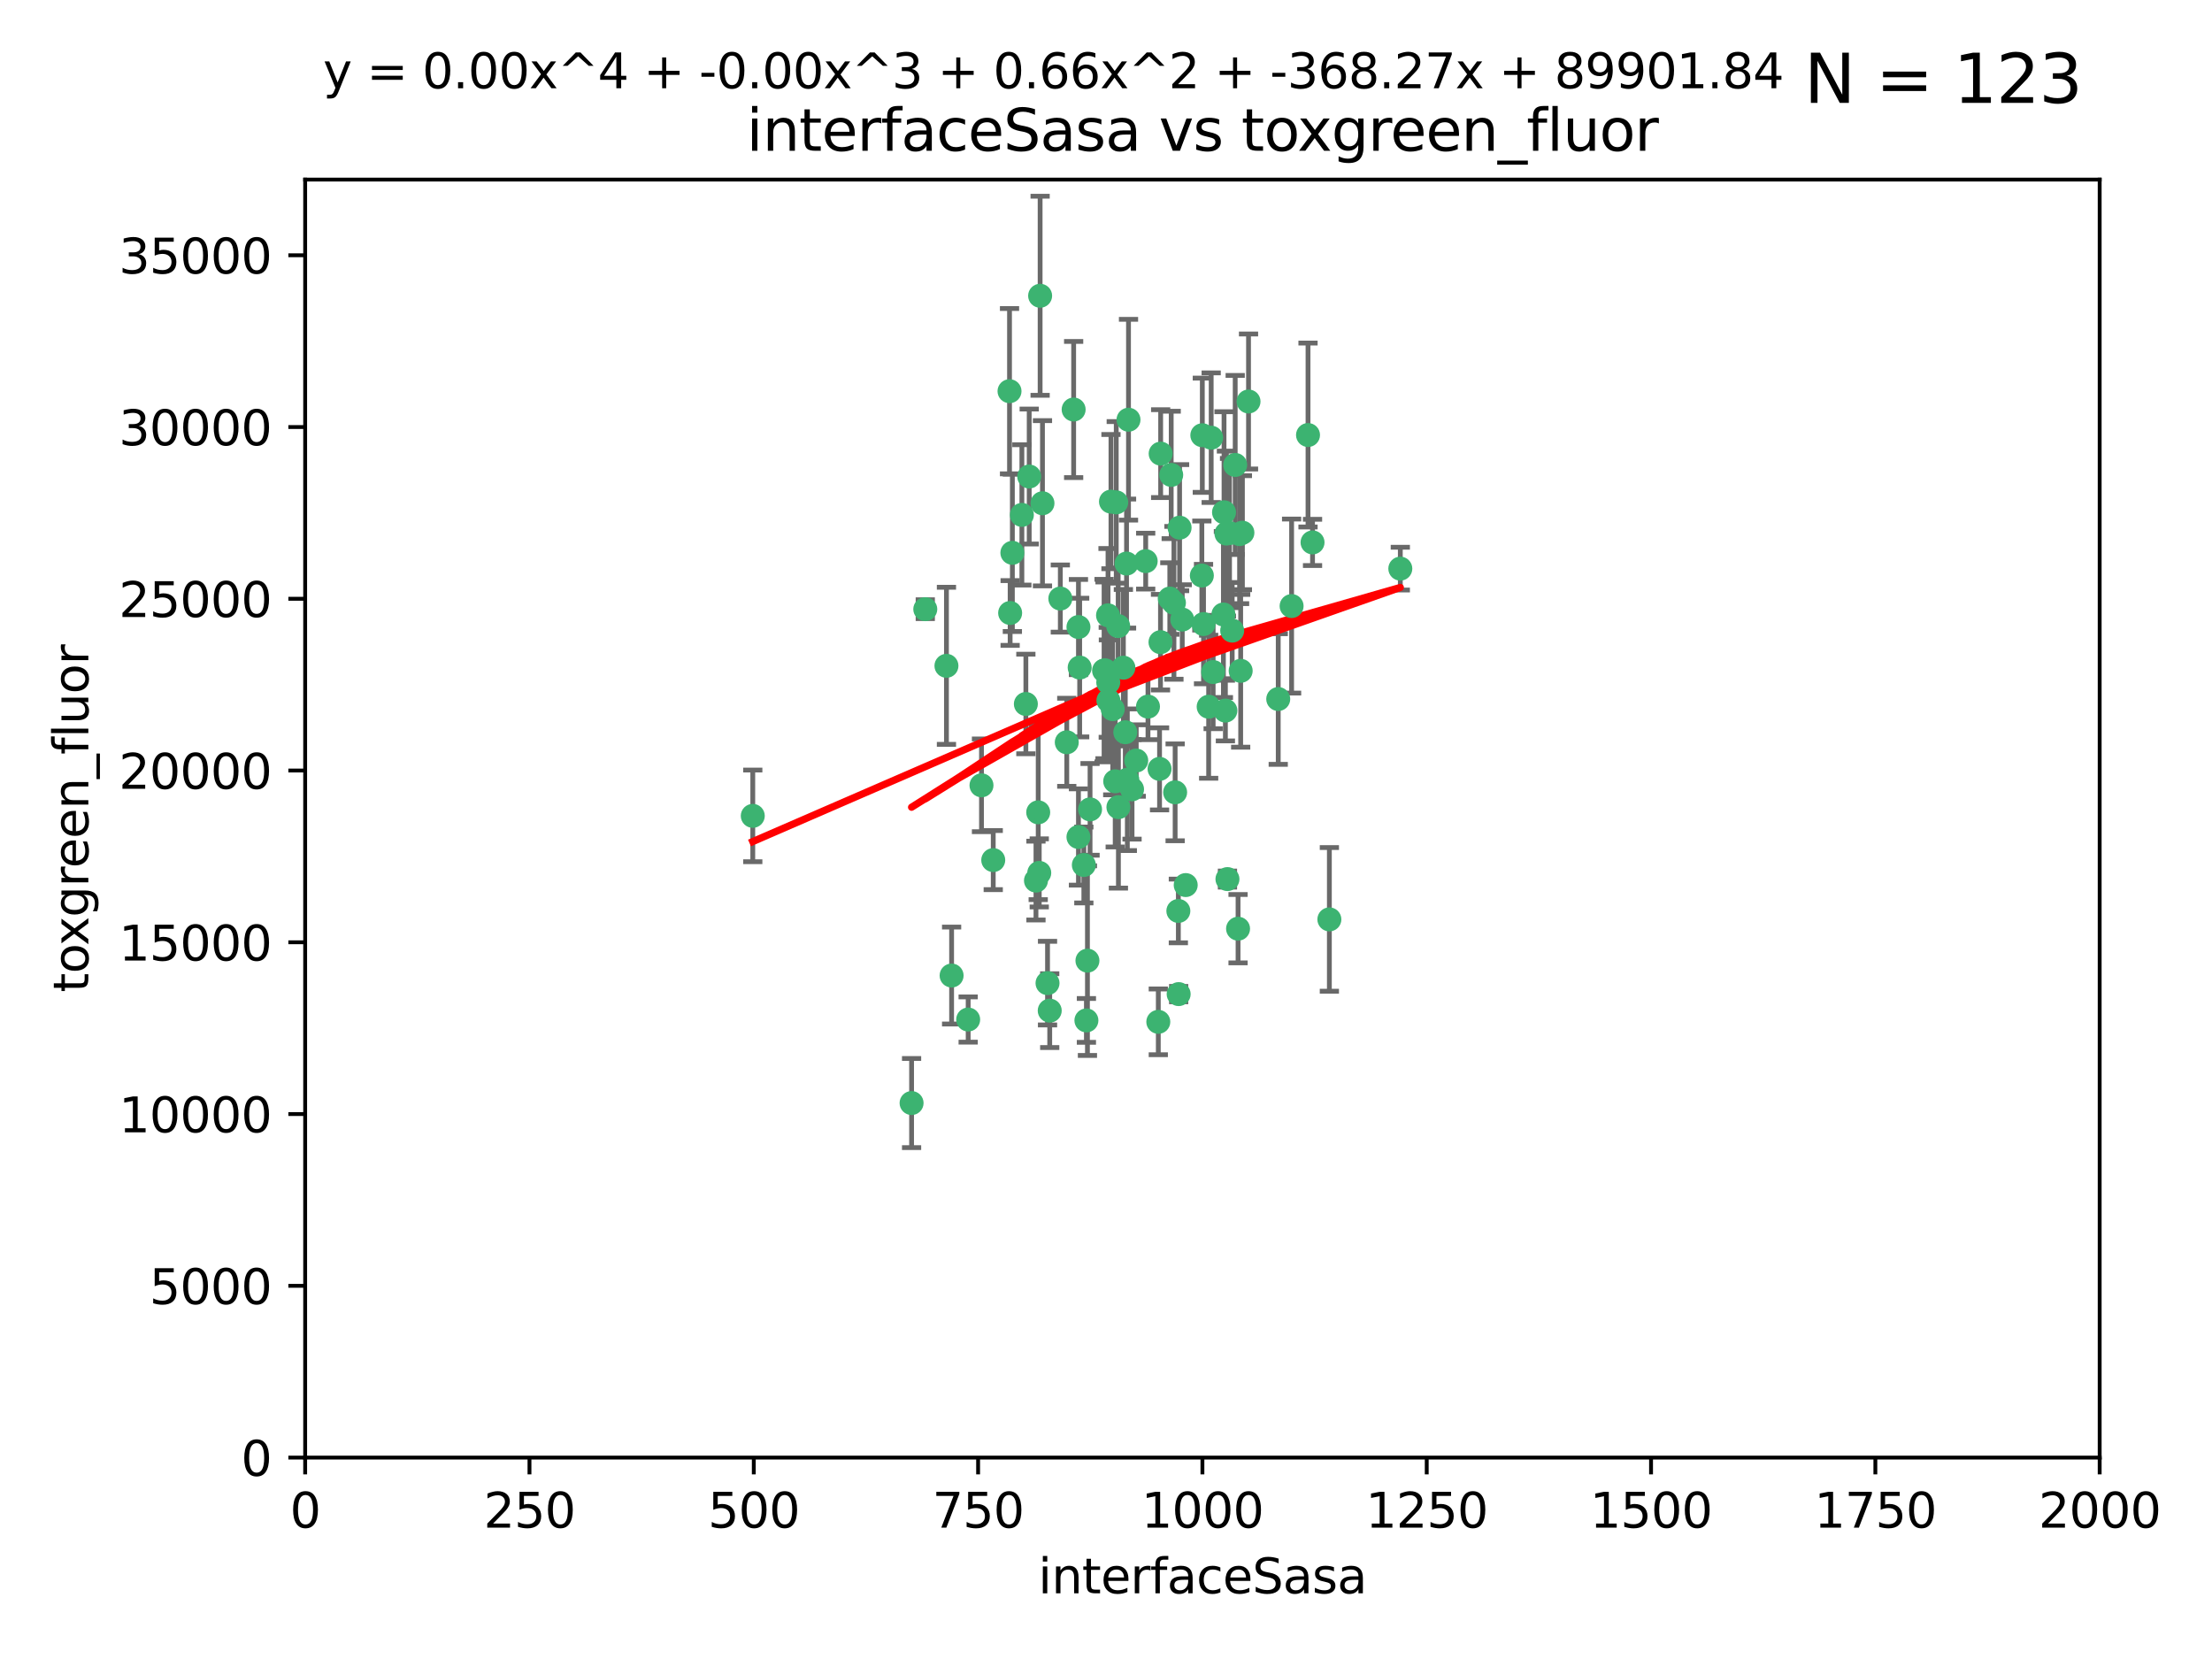 <?xml version="1.0" encoding="utf-8" standalone="no"?>
<!DOCTYPE svg PUBLIC "-//W3C//DTD SVG 1.1//EN"
  "http://www.w3.org/Graphics/SVG/1.1/DTD/svg11.dtd">
<svg xmlns:xlink="http://www.w3.org/1999/xlink" width="460.8pt" height="345.6pt" viewBox="0 0 460.8 345.6" xmlns="http://www.w3.org/2000/svg" version="1.1">
 <defs>
  <style type="text/css">*{stroke-linejoin: round; stroke-linecap: butt}</style>
 </defs>
 <g id="figure_1">
  <g id="patch_1">
   <path d="M 0 345.6 
L 460.8 345.6 
L 460.8 0 
L 0 0 
z
" style="fill: #ffffff"/>
  </g>
  <g id="axes_1">
   <g id="patch_2">
    <path d="M 63.571 303.64 
L 437.4 303.64 
L 437.4 37.411 
L 63.571 37.411 
z
" style="fill: #ffffff"/>
   </g>
   <g id="PathCollection_1">
    <defs>
     <path id="madc796baa7" d="M 0 1.118 
C 0.297 1.118 0.581 1 0.791 0.791 
C 1 0.581 1.118 0.297 1.118 0 
C 1.118 -0.297 1 -0.581 0.791 -0.791 
C 0.581 -1 0.297 -1.118 0 -1.118 
C -0.297 -1.118 -0.581 -1 -0.791 -0.791 
C -1 -0.581 -1.118 -0.297 -1.118 0 
C -1.118 0.297 -1 0.581 -0.791 0.791 
C -0.581 1 -0.297 1.118 0 1.118 
z
" style="stroke: #3cb371"/>
    </defs>
    <g clip-path="url(#pc1d3f066d9)">
     <use xlink:href="#madc796baa7" x="243.693" y="124.69" style="fill: #3cb371; stroke: #3cb371"/>
     <use xlink:href="#madc796baa7" x="272.484" y="90.623" style="fill: #3cb371; stroke: #3cb371"/>
     <use xlink:href="#madc796baa7" x="231.435" y="104.496" style="fill: #3cb371; stroke: #3cb371"/>
     <use xlink:href="#madc796baa7" x="234.418" y="152.536" style="fill: #3cb371; stroke: #3cb371"/>
     <use xlink:href="#madc796baa7" x="266.28" y="145.62" style="fill: #3cb371; stroke: #3cb371"/>
     <use xlink:href="#madc796baa7" x="257.315" y="96.857" style="fill: #3cb371; stroke: #3cb371"/>
     <use xlink:href="#madc796baa7" x="250.716" y="130.005" style="fill: #3cb371; stroke: #3cb371"/>
     <use xlink:href="#madc796baa7" x="269.065" y="126.253" style="fill: #3cb371; stroke: #3cb371"/>
     <use xlink:href="#madc796baa7" x="254.987" y="106.718" style="fill: #3cb371; stroke: #3cb371"/>
     <use xlink:href="#madc796baa7" x="273.426" y="112.994" style="fill: #3cb371; stroke: #3cb371"/>
     <use xlink:href="#madc796baa7" x="220.886" y="124.689" style="fill: #3cb371; stroke: #3cb371"/>
     <use xlink:href="#madc796baa7" x="214.404" y="99.267" style="fill: #3cb371; stroke: #3cb371"/>
     <use xlink:href="#madc796baa7" x="212.875" y="107.264" style="fill: #3cb371; stroke: #3cb371"/>
     <use xlink:href="#madc796baa7" x="241.787" y="94.5" style="fill: #3cb371; stroke: #3cb371"/>
     <use xlink:href="#madc796baa7" x="252.721" y="139.999" style="fill: #3cb371; stroke: #3cb371"/>
     <use xlink:href="#madc796baa7" x="252.312" y="91.178" style="fill: #3cb371; stroke: #3cb371"/>
     <use xlink:href="#madc796baa7" x="258.229" y="111.261" style="fill: #3cb371; stroke: #3cb371"/>
     <use xlink:href="#madc796baa7" x="223.66" y="85.309" style="fill: #3cb371; stroke: #3cb371"/>
     <use xlink:href="#madc796baa7" x="232.987" y="168.143" style="fill: #3cb371; stroke: #3cb371"/>
     <use xlink:href="#madc796baa7" x="241.557" y="160.173" style="fill: #3cb371; stroke: #3cb371"/>
     <use xlink:href="#madc796baa7" x="230.869" y="142.145" style="fill: #3cb371; stroke: #3cb371"/>
     <use xlink:href="#madc796baa7" x="230.194" y="139.64" style="fill: #3cb371; stroke: #3cb371"/>
     <use xlink:href="#madc796baa7" x="251.785" y="147.225" style="fill: #3cb371; stroke: #3cb371"/>
     <use xlink:href="#madc796baa7" x="234.68" y="117.402" style="fill: #3cb371; stroke: #3cb371"/>
     <use xlink:href="#madc796baa7" x="246.284" y="129.063" style="fill: #3cb371; stroke: #3cb371"/>
     <use xlink:href="#madc796baa7" x="255.489" y="111.157" style="fill: #3cb371; stroke: #3cb371"/>
     <use xlink:href="#madc796baa7" x="256.689" y="131.368" style="fill: #3cb371; stroke: #3cb371"/>
     <use xlink:href="#madc796baa7" x="254.858" y="128.013" style="fill: #3cb371; stroke: #3cb371"/>
     <use xlink:href="#madc796baa7" x="244.553" y="125.579" style="fill: #3cb371; stroke: #3cb371"/>
     <use xlink:href="#madc796baa7" x="250.368" y="119.895" style="fill: #3cb371; stroke: #3cb371"/>
     <use xlink:href="#madc796baa7" x="243.983" y="98.934" style="fill: #3cb371; stroke: #3cb371"/>
     <use xlink:href="#madc796baa7" x="235.088" y="87.434" style="fill: #3cb371; stroke: #3cb371"/>
     <use xlink:href="#madc796baa7" x="232.318" y="162.759" style="fill: #3cb371; stroke: #3cb371"/>
     <use xlink:href="#madc796baa7" x="258.816" y="110.968" style="fill: #3cb371; stroke: #3cb371"/>
     <use xlink:href="#madc796baa7" x="256.134" y="111.045" style="fill: #3cb371; stroke: #3cb371"/>
     <use xlink:href="#madc796baa7" x="232.534" y="104.651" style="fill: #3cb371; stroke: #3cb371"/>
     <use xlink:href="#madc796baa7" x="234.02" y="139.091" style="fill: #3cb371; stroke: #3cb371"/>
     <use xlink:href="#madc796baa7" x="216.495" y="181.839" style="fill: #3cb371; stroke: #3cb371"/>
     <use xlink:href="#madc796baa7" x="238.669" y="116.895" style="fill: #3cb371; stroke: #3cb371"/>
     <use xlink:href="#madc796baa7" x="210.43" y="127.696" style="fill: #3cb371; stroke: #3cb371"/>
     <use xlink:href="#madc796baa7" x="226.319" y="212.57" style="fill: #3cb371; stroke: #3cb371"/>
     <use xlink:href="#madc796baa7" x="217.166" y="104.837" style="fill: #3cb371; stroke: #3cb371"/>
     <use xlink:href="#madc796baa7" x="241.753" y="133.777" style="fill: #3cb371; stroke: #3cb371"/>
     <use xlink:href="#madc796baa7" x="245.731" y="109.922" style="fill: #3cb371; stroke: #3cb371"/>
     <use xlink:href="#madc796baa7" x="216.677" y="61.614" style="fill: #3cb371; stroke: #3cb371"/>
     <use xlink:href="#madc796baa7" x="258.456" y="139.744" style="fill: #3cb371; stroke: #3cb371"/>
     <use xlink:href="#madc796baa7" x="291.711" y="118.457" style="fill: #3cb371; stroke: #3cb371"/>
     <use xlink:href="#madc796baa7" x="224.916" y="139.063" style="fill: #3cb371; stroke: #3cb371"/>
     <use xlink:href="#madc796baa7" x="260.091" y="83.639" style="fill: #3cb371; stroke: #3cb371"/>
     <use xlink:href="#madc796baa7" x="250.465" y="90.667" style="fill: #3cb371; stroke: #3cb371"/>
     <use xlink:href="#madc796baa7" x="204.462" y="163.599" style="fill: #3cb371; stroke: #3cb371"/>
     <use xlink:href="#madc796baa7" x="218.677" y="210.534" style="fill: #3cb371; stroke: #3cb371"/>
     <use xlink:href="#madc796baa7" x="201.688" y="212.385" style="fill: #3cb371; stroke: #3cb371"/>
     <use xlink:href="#madc796baa7" x="241.295" y="212.869" style="fill: #3cb371; stroke: #3cb371"/>
     <use xlink:href="#madc796baa7" x="231.802" y="147.727" style="fill: #3cb371; stroke: #3cb371"/>
     <use xlink:href="#madc796baa7" x="192.753" y="126.902" style="fill: #3cb371; stroke: #3cb371"/>
     <use xlink:href="#madc796baa7" x="222.228" y="154.63" style="fill: #3cb371; stroke: #3cb371"/>
     <use xlink:href="#madc796baa7" x="230.822" y="128.187" style="fill: #3cb371; stroke: #3cb371"/>
     <use xlink:href="#madc796baa7" x="210.301" y="81.492" style="fill: #3cb371; stroke: #3cb371"/>
     <use xlink:href="#madc796baa7" x="224.662" y="174.36" style="fill: #3cb371; stroke: #3cb371"/>
     <use xlink:href="#madc796baa7" x="236.699" y="158.432" style="fill: #3cb371; stroke: #3cb371"/>
     <use xlink:href="#madc796baa7" x="255.273" y="148.029" style="fill: #3cb371; stroke: #3cb371"/>
     <use xlink:href="#madc796baa7" x="230.901" y="145.94" style="fill: #3cb371; stroke: #3cb371"/>
     <use xlink:href="#madc796baa7" x="213.706" y="146.651" style="fill: #3cb371; stroke: #3cb371"/>
     <use xlink:href="#madc796baa7" x="245.473" y="189.768" style="fill: #3cb371; stroke: #3cb371"/>
     <use xlink:href="#madc796baa7" x="206.91" y="179.173" style="fill: #3cb371; stroke: #3cb371"/>
     <use xlink:href="#madc796baa7" x="218.219" y="204.805" style="fill: #3cb371; stroke: #3cb371"/>
     <use xlink:href="#madc796baa7" x="226.534" y="200.119" style="fill: #3cb371; stroke: #3cb371"/>
     <use xlink:href="#madc796baa7" x="215.811" y="183.443" style="fill: #3cb371; stroke: #3cb371"/>
     <use xlink:href="#madc796baa7" x="224.662" y="130.623" style="fill: #3cb371; stroke: #3cb371"/>
     <use xlink:href="#madc796baa7" x="239.146" y="147.201" style="fill: #3cb371; stroke: #3cb371"/>
     <use xlink:href="#madc796baa7" x="244.803" y="165.057" style="fill: #3cb371; stroke: #3cb371"/>
     <use xlink:href="#madc796baa7" x="216.278" y="169.223" style="fill: #3cb371; stroke: #3cb371"/>
     <use xlink:href="#madc796baa7" x="245.536" y="207.089" style="fill: #3cb371; stroke: #3cb371"/>
     <use xlink:href="#madc796baa7" x="198.237" y="203.222" style="fill: #3cb371; stroke: #3cb371"/>
     <use xlink:href="#madc796baa7" x="235.826" y="164.427" style="fill: #3cb371; stroke: #3cb371"/>
     <use xlink:href="#madc796baa7" x="276.932" y="191.526" style="fill: #3cb371; stroke: #3cb371"/>
     <use xlink:href="#madc796baa7" x="257.91" y="193.465" style="fill: #3cb371; stroke: #3cb371"/>
     <use xlink:href="#madc796baa7" x="247.005" y="184.376" style="fill: #3cb371; stroke: #3cb371"/>
     <use xlink:href="#madc796baa7" x="229.998" y="139.694" style="fill: #3cb371; stroke: #3cb371"/>
     <use xlink:href="#madc796baa7" x="189.899" y="229.784" style="fill: #3cb371; stroke: #3cb371"/>
     <use xlink:href="#madc796baa7" x="227.078" y="168.609" style="fill: #3cb371; stroke: #3cb371"/>
     <use xlink:href="#madc796baa7" x="255.701" y="183.129" style="fill: #3cb371; stroke: #3cb371"/>
     <use xlink:href="#madc796baa7" x="232.938" y="130.423" style="fill: #3cb371; stroke: #3cb371"/>
     <use xlink:href="#madc796baa7" x="234.846" y="162.431" style="fill: #3cb371; stroke: #3cb371"/>
     <use xlink:href="#madc796baa7" x="210.895" y="115.163" style="fill: #3cb371; stroke: #3cb371"/>
     <use xlink:href="#madc796baa7" x="197.163" y="138.702" style="fill: #3cb371; stroke: #3cb371"/>
     <use xlink:href="#madc796baa7" x="225.785" y="180.193" style="fill: #3cb371; stroke: #3cb371"/>
     <use xlink:href="#madc796baa7" x="156.817" y="169.96" style="fill: #3cb371; stroke: #3cb371"/>
    </g>
   </g>
   <g id="matplotlib.axis_1">
    <g id="xtick_1">
     <g id="line2d_1">
      <defs>
       <path id="mf831f063c5" d="M 0 0 
L 0 3.5 
" style="stroke: #000000; stroke-width: 0.8"/>
      </defs>
      <g>
       <use xlink:href="#mf831f063c5" x="63.571" y="303.64" style="stroke: #000000; stroke-width: 0.8"/>
      </g>
     </g>
     <g id="text_1">
      <!-- 0 -->
      <g transform="translate(60.39 318.238)scale(0.1 -0.1)">
       <defs>
        <path id="DejaVuSans-30" d="M 2034 4250 
Q 1547 4250 1301 3770 
Q 1056 3291 1056 2328 
Q 1056 1369 1301 889 
Q 1547 409 2034 409 
Q 2525 409 2770 889 
Q 3016 1369 3016 2328 
Q 3016 3291 2770 3770 
Q 2525 4250 2034 4250 
z
M 2034 4750 
Q 2819 4750 3233 4129 
Q 3647 3509 3647 2328 
Q 3647 1150 3233 529 
Q 2819 -91 2034 -91 
Q 1250 -91 836 529 
Q 422 1150 422 2328 
Q 422 3509 836 4129 
Q 1250 4750 2034 4750 
z
" transform="scale(0.016)"/>
       </defs>
       <use xlink:href="#DejaVuSans-30"/>
      </g>
     </g>
    </g>
    <g id="xtick_2">
     <g id="line2d_2">
      <g>
       <use xlink:href="#mf831f063c5" x="110.3" y="303.64" style="stroke: #000000; stroke-width: 0.8"/>
      </g>
     </g>
     <g id="text_2">
      <!-- 250 -->
      <g transform="translate(100.756 318.238)scale(0.1 -0.1)">
       <defs>
        <path id="DejaVuSans-32" d="M 1228 531 
L 3431 531 
L 3431 0 
L 469 0 
L 469 531 
Q 828 903 1448 1529 
Q 2069 2156 2228 2338 
Q 2531 2678 2651 2914 
Q 2772 3150 2772 3378 
Q 2772 3750 2511 3984 
Q 2250 4219 1831 4219 
Q 1534 4219 1204 4116 
Q 875 4013 500 3803 
L 500 4441 
Q 881 4594 1212 4672 
Q 1544 4750 1819 4750 
Q 2544 4750 2975 4387 
Q 3406 4025 3406 3419 
Q 3406 3131 3298 2873 
Q 3191 2616 2906 2266 
Q 2828 2175 2409 1742 
Q 1991 1309 1228 531 
z
" transform="scale(0.016)"/>
        <path id="DejaVuSans-35" d="M 691 4666 
L 3169 4666 
L 3169 4134 
L 1269 4134 
L 1269 2991 
Q 1406 3038 1543 3061 
Q 1681 3084 1819 3084 
Q 2600 3084 3056 2656 
Q 3513 2228 3513 1497 
Q 3513 744 3044 326 
Q 2575 -91 1722 -91 
Q 1428 -91 1123 -41 
Q 819 9 494 109 
L 494 744 
Q 775 591 1075 516 
Q 1375 441 1709 441 
Q 2250 441 2565 725 
Q 2881 1009 2881 1497 
Q 2881 1984 2565 2268 
Q 2250 2553 1709 2553 
Q 1456 2553 1204 2497 
Q 953 2441 691 2322 
L 691 4666 
z
" transform="scale(0.016)"/>
       </defs>
       <use xlink:href="#DejaVuSans-32"/>
       <use xlink:href="#DejaVuSans-35" x="63.623"/>
       <use xlink:href="#DejaVuSans-30" x="127.246"/>
      </g>
     </g>
    </g>
    <g id="xtick_3">
     <g id="line2d_3">
      <g>
       <use xlink:href="#mf831f063c5" x="157.028" y="303.64" style="stroke: #000000; stroke-width: 0.8"/>
      </g>
     </g>
     <g id="text_3">
      <!-- 500 -->
      <g transform="translate(147.485 318.238)scale(0.1 -0.1)">
       <use xlink:href="#DejaVuSans-35"/>
       <use xlink:href="#DejaVuSans-30" x="63.623"/>
       <use xlink:href="#DejaVuSans-30" x="127.246"/>
      </g>
     </g>
    </g>
    <g id="xtick_4">
     <g id="line2d_4">
      <g>
       <use xlink:href="#mf831f063c5" x="203.757" y="303.64" style="stroke: #000000; stroke-width: 0.8"/>
      </g>
     </g>
     <g id="text_4">
      <!-- 750 -->
      <g transform="translate(194.213 318.238)scale(0.1 -0.1)">
       <defs>
        <path id="DejaVuSans-37" d="M 525 4666 
L 3525 4666 
L 3525 4397 
L 1831 0 
L 1172 0 
L 2766 4134 
L 525 4134 
L 525 4666 
z
" transform="scale(0.016)"/>
       </defs>
       <use xlink:href="#DejaVuSans-37"/>
       <use xlink:href="#DejaVuSans-35" x="63.623"/>
       <use xlink:href="#DejaVuSans-30" x="127.246"/>
      </g>
     </g>
    </g>
    <g id="xtick_5">
     <g id="line2d_5">
      <g>
       <use xlink:href="#mf831f063c5" x="250.486" y="303.64" style="stroke: #000000; stroke-width: 0.8"/>
      </g>
     </g>
     <g id="text_5">
      <!-- 1000 -->
      <g transform="translate(237.761 318.238)scale(0.1 -0.1)">
       <defs>
        <path id="DejaVuSans-31" d="M 794 531 
L 1825 531 
L 1825 4091 
L 703 3866 
L 703 4441 
L 1819 4666 
L 2450 4666 
L 2450 531 
L 3481 531 
L 3481 0 
L 794 0 
L 794 531 
z
" transform="scale(0.016)"/>
       </defs>
       <use xlink:href="#DejaVuSans-31"/>
       <use xlink:href="#DejaVuSans-30" x="63.623"/>
       <use xlink:href="#DejaVuSans-30" x="127.246"/>
       <use xlink:href="#DejaVuSans-30" x="190.869"/>
      </g>
     </g>
    </g>
    <g id="xtick_6">
     <g id="line2d_6">
      <g>
       <use xlink:href="#mf831f063c5" x="297.214" y="303.64" style="stroke: #000000; stroke-width: 0.8"/>
      </g>
     </g>
     <g id="text_6">
      <!-- 1250 -->
      <g transform="translate(284.489 318.238)scale(0.1 -0.1)">
       <use xlink:href="#DejaVuSans-31"/>
       <use xlink:href="#DejaVuSans-32" x="63.623"/>
       <use xlink:href="#DejaVuSans-35" x="127.246"/>
       <use xlink:href="#DejaVuSans-30" x="190.869"/>
      </g>
     </g>
    </g>
    <g id="xtick_7">
     <g id="line2d_7">
      <g>
       <use xlink:href="#mf831f063c5" x="343.943" y="303.64" style="stroke: #000000; stroke-width: 0.8"/>
      </g>
     </g>
     <g id="text_7">
      <!-- 1500 -->
      <g transform="translate(331.218 318.238)scale(0.1 -0.1)">
       <use xlink:href="#DejaVuSans-31"/>
       <use xlink:href="#DejaVuSans-35" x="63.623"/>
       <use xlink:href="#DejaVuSans-30" x="127.246"/>
       <use xlink:href="#DejaVuSans-30" x="190.869"/>
      </g>
     </g>
    </g>
    <g id="xtick_8">
     <g id="line2d_8">
      <g>
       <use xlink:href="#mf831f063c5" x="390.671" y="303.64" style="stroke: #000000; stroke-width: 0.8"/>
      </g>
     </g>
     <g id="text_8">
      <!-- 1750 -->
      <g transform="translate(377.946 318.238)scale(0.1 -0.1)">
       <use xlink:href="#DejaVuSans-31"/>
       <use xlink:href="#DejaVuSans-37" x="63.623"/>
       <use xlink:href="#DejaVuSans-35" x="127.246"/>
       <use xlink:href="#DejaVuSans-30" x="190.869"/>
      </g>
     </g>
    </g>
    <g id="xtick_9">
     <g id="line2d_9">
      <g>
       <use xlink:href="#mf831f063c5" x="437.4" y="303.64" style="stroke: #000000; stroke-width: 0.8"/>
      </g>
     </g>
     <g id="text_9">
      <!-- 2000 -->
      <g transform="translate(424.675 318.238)scale(0.1 -0.1)">
       <use xlink:href="#DejaVuSans-32"/>
       <use xlink:href="#DejaVuSans-30" x="63.623"/>
       <use xlink:href="#DejaVuSans-30" x="127.246"/>
       <use xlink:href="#DejaVuSans-30" x="190.869"/>
      </g>
     </g>
    </g>
    <g id="text_10">
     <!-- interfaceSasa -->
     <g transform="translate(216.279 331.917)scale(0.1 -0.1)">
      <defs>
       <path id="DejaVuSans-69" d="M 603 3500 
L 1178 3500 
L 1178 0 
L 603 0 
L 603 3500 
z
M 603 4863 
L 1178 4863 
L 1178 4134 
L 603 4134 
L 603 4863 
z
" transform="scale(0.016)"/>
       <path id="DejaVuSans-6e" d="M 3513 2113 
L 3513 0 
L 2938 0 
L 2938 2094 
Q 2938 2591 2744 2837 
Q 2550 3084 2163 3084 
Q 1697 3084 1428 2787 
Q 1159 2491 1159 1978 
L 1159 0 
L 581 0 
L 581 3500 
L 1159 3500 
L 1159 2956 
Q 1366 3272 1645 3428 
Q 1925 3584 2291 3584 
Q 2894 3584 3203 3211 
Q 3513 2838 3513 2113 
z
" transform="scale(0.016)"/>
       <path id="DejaVuSans-74" d="M 1172 4494 
L 1172 3500 
L 2356 3500 
L 2356 3053 
L 1172 3053 
L 1172 1153 
Q 1172 725 1289 603 
Q 1406 481 1766 481 
L 2356 481 
L 2356 0 
L 1766 0 
Q 1100 0 847 248 
Q 594 497 594 1153 
L 594 3053 
L 172 3053 
L 172 3500 
L 594 3500 
L 594 4494 
L 1172 4494 
z
" transform="scale(0.016)"/>
       <path id="DejaVuSans-65" d="M 3597 1894 
L 3597 1613 
L 953 1613 
Q 991 1019 1311 708 
Q 1631 397 2203 397 
Q 2534 397 2845 478 
Q 3156 559 3463 722 
L 3463 178 
Q 3153 47 2828 -22 
Q 2503 -91 2169 -91 
Q 1331 -91 842 396 
Q 353 884 353 1716 
Q 353 2575 817 3079 
Q 1281 3584 2069 3584 
Q 2775 3584 3186 3129 
Q 3597 2675 3597 1894 
z
M 3022 2063 
Q 3016 2534 2758 2815 
Q 2500 3097 2075 3097 
Q 1594 3097 1305 2825 
Q 1016 2553 972 2059 
L 3022 2063 
z
" transform="scale(0.016)"/>
       <path id="DejaVuSans-72" d="M 2631 2963 
Q 2534 3019 2420 3045 
Q 2306 3072 2169 3072 
Q 1681 3072 1420 2755 
Q 1159 2438 1159 1844 
L 1159 0 
L 581 0 
L 581 3500 
L 1159 3500 
L 1159 2956 
Q 1341 3275 1631 3429 
Q 1922 3584 2338 3584 
Q 2397 3584 2469 3576 
Q 2541 3569 2628 3553 
L 2631 2963 
z
" transform="scale(0.016)"/>
       <path id="DejaVuSans-66" d="M 2375 4863 
L 2375 4384 
L 1825 4384 
Q 1516 4384 1395 4259 
Q 1275 4134 1275 3809 
L 1275 3500 
L 2222 3500 
L 2222 3053 
L 1275 3053 
L 1275 0 
L 697 0 
L 697 3053 
L 147 3053 
L 147 3500 
L 697 3500 
L 697 3744 
Q 697 4328 969 4595 
Q 1241 4863 1831 4863 
L 2375 4863 
z
" transform="scale(0.016)"/>
       <path id="DejaVuSans-61" d="M 2194 1759 
Q 1497 1759 1228 1600 
Q 959 1441 959 1056 
Q 959 750 1161 570 
Q 1363 391 1709 391 
Q 2188 391 2477 730 
Q 2766 1069 2766 1631 
L 2766 1759 
L 2194 1759 
z
M 3341 1997 
L 3341 0 
L 2766 0 
L 2766 531 
Q 2569 213 2275 61 
Q 1981 -91 1556 -91 
Q 1019 -91 701 211 
Q 384 513 384 1019 
Q 384 1609 779 1909 
Q 1175 2209 1959 2209 
L 2766 2209 
L 2766 2266 
Q 2766 2663 2505 2880 
Q 2244 3097 1772 3097 
Q 1472 3097 1187 3025 
Q 903 2953 641 2809 
L 641 3341 
Q 956 3463 1253 3523 
Q 1550 3584 1831 3584 
Q 2591 3584 2966 3190 
Q 3341 2797 3341 1997 
z
" transform="scale(0.016)"/>
       <path id="DejaVuSans-63" d="M 3122 3366 
L 3122 2828 
Q 2878 2963 2633 3030 
Q 2388 3097 2138 3097 
Q 1578 3097 1268 2742 
Q 959 2388 959 1747 
Q 959 1106 1268 751 
Q 1578 397 2138 397 
Q 2388 397 2633 464 
Q 2878 531 3122 666 
L 3122 134 
Q 2881 22 2623 -34 
Q 2366 -91 2075 -91 
Q 1284 -91 818 406 
Q 353 903 353 1747 
Q 353 2603 823 3093 
Q 1294 3584 2113 3584 
Q 2378 3584 2631 3529 
Q 2884 3475 3122 3366 
z
" transform="scale(0.016)"/>
       <path id="DejaVuSans-53" d="M 3425 4513 
L 3425 3897 
Q 3066 4069 2747 4153 
Q 2428 4238 2131 4238 
Q 1616 4238 1336 4038 
Q 1056 3838 1056 3469 
Q 1056 3159 1242 3001 
Q 1428 2844 1947 2747 
L 2328 2669 
Q 3034 2534 3370 2195 
Q 3706 1856 3706 1288 
Q 3706 609 3251 259 
Q 2797 -91 1919 -91 
Q 1588 -91 1214 -16 
Q 841 59 441 206 
L 441 856 
Q 825 641 1194 531 
Q 1563 422 1919 422 
Q 2459 422 2753 634 
Q 3047 847 3047 1241 
Q 3047 1584 2836 1778 
Q 2625 1972 2144 2069 
L 1759 2144 
Q 1053 2284 737 2584 
Q 422 2884 422 3419 
Q 422 4038 858 4394 
Q 1294 4750 2059 4750 
Q 2388 4750 2728 4690 
Q 3069 4631 3425 4513 
z
" transform="scale(0.016)"/>
       <path id="DejaVuSans-73" d="M 2834 3397 
L 2834 2853 
Q 2591 2978 2328 3040 
Q 2066 3103 1784 3103 
Q 1356 3103 1142 2972 
Q 928 2841 928 2578 
Q 928 2378 1081 2264 
Q 1234 2150 1697 2047 
L 1894 2003 
Q 2506 1872 2764 1633 
Q 3022 1394 3022 966 
Q 3022 478 2636 193 
Q 2250 -91 1575 -91 
Q 1294 -91 989 -36 
Q 684 19 347 128 
L 347 722 
Q 666 556 975 473 
Q 1284 391 1588 391 
Q 1994 391 2212 530 
Q 2431 669 2431 922 
Q 2431 1156 2273 1281 
Q 2116 1406 1581 1522 
L 1381 1569 
Q 847 1681 609 1914 
Q 372 2147 372 2553 
Q 372 3047 722 3315 
Q 1072 3584 1716 3584 
Q 2034 3584 2315 3537 
Q 2597 3491 2834 3397 
z
" transform="scale(0.016)"/>
      </defs>
      <use xlink:href="#DejaVuSans-69"/>
      <use xlink:href="#DejaVuSans-6e" x="27.783"/>
      <use xlink:href="#DejaVuSans-74" x="91.162"/>
      <use xlink:href="#DejaVuSans-65" x="130.371"/>
      <use xlink:href="#DejaVuSans-72" x="191.895"/>
      <use xlink:href="#DejaVuSans-66" x="233.008"/>
      <use xlink:href="#DejaVuSans-61" x="268.213"/>
      <use xlink:href="#DejaVuSans-63" x="329.492"/>
      <use xlink:href="#DejaVuSans-65" x="384.473"/>
      <use xlink:href="#DejaVuSans-53" x="445.996"/>
      <use xlink:href="#DejaVuSans-61" x="509.473"/>
      <use xlink:href="#DejaVuSans-73" x="570.752"/>
      <use xlink:href="#DejaVuSans-61" x="622.852"/>
     </g>
    </g>
   </g>
   <g id="matplotlib.axis_2">
    <g id="ytick_1">
     <g id="line2d_10">
      <defs>
       <path id="mc8e7afce0f" d="M 0 0 
L -3.5 0 
" style="stroke: #000000; stroke-width: 0.8"/>
      </defs>
      <g>
       <use xlink:href="#mc8e7afce0f" x="63.571" y="303.64" style="stroke: #000000; stroke-width: 0.8"/>
      </g>
     </g>
     <g id="text_11">
      <!-- 0 -->
      <g transform="translate(50.209 307.439)scale(0.1 -0.1)">
       <use xlink:href="#DejaVuSans-30"/>
      </g>
     </g>
    </g>
    <g id="ytick_2">
     <g id="line2d_11">
      <g>
       <use xlink:href="#mc8e7afce0f" x="63.571" y="267.859" style="stroke: #000000; stroke-width: 0.8"/>
      </g>
     </g>
     <g id="text_12">
      <!-- 5000 -->
      <g transform="translate(31.121 271.658)scale(0.1 -0.1)">
       <use xlink:href="#DejaVuSans-35"/>
       <use xlink:href="#DejaVuSans-30" x="63.623"/>
       <use xlink:href="#DejaVuSans-30" x="127.246"/>
       <use xlink:href="#DejaVuSans-30" x="190.869"/>
      </g>
     </g>
    </g>
    <g id="ytick_3">
     <g id="line2d_12">
      <g>
       <use xlink:href="#mc8e7afce0f" x="63.571" y="232.078" style="stroke: #000000; stroke-width: 0.8"/>
      </g>
     </g>
     <g id="text_13">
      <!-- 10000 -->
      <g transform="translate(24.759 235.878)scale(0.1 -0.1)">
       <use xlink:href="#DejaVuSans-31"/>
       <use xlink:href="#DejaVuSans-30" x="63.623"/>
       <use xlink:href="#DejaVuSans-30" x="127.246"/>
       <use xlink:href="#DejaVuSans-30" x="190.869"/>
       <use xlink:href="#DejaVuSans-30" x="254.492"/>
      </g>
     </g>
    </g>
    <g id="ytick_4">
     <g id="line2d_13">
      <g>
       <use xlink:href="#mc8e7afce0f" x="63.571" y="196.298" style="stroke: #000000; stroke-width: 0.8"/>
      </g>
     </g>
     <g id="text_14">
      <!-- 15000 -->
      <g transform="translate(24.759 200.097)scale(0.1 -0.1)">
       <use xlink:href="#DejaVuSans-31"/>
       <use xlink:href="#DejaVuSans-35" x="63.623"/>
       <use xlink:href="#DejaVuSans-30" x="127.246"/>
       <use xlink:href="#DejaVuSans-30" x="190.869"/>
       <use xlink:href="#DejaVuSans-30" x="254.492"/>
      </g>
     </g>
    </g>
    <g id="ytick_5">
     <g id="line2d_14">
      <g>
       <use xlink:href="#mc8e7afce0f" x="63.571" y="160.517" style="stroke: #000000; stroke-width: 0.8"/>
      </g>
     </g>
     <g id="text_15">
      <!-- 20000 -->
      <g transform="translate(24.759 164.316)scale(0.1 -0.1)">
       <use xlink:href="#DejaVuSans-32"/>
       <use xlink:href="#DejaVuSans-30" x="63.623"/>
       <use xlink:href="#DejaVuSans-30" x="127.246"/>
       <use xlink:href="#DejaVuSans-30" x="190.869"/>
       <use xlink:href="#DejaVuSans-30" x="254.492"/>
      </g>
     </g>
    </g>
    <g id="ytick_6">
     <g id="line2d_15">
      <g>
       <use xlink:href="#mc8e7afce0f" x="63.571" y="124.736" style="stroke: #000000; stroke-width: 0.8"/>
      </g>
     </g>
     <g id="text_16">
      <!-- 25000 -->
      <g transform="translate(24.759 128.535)scale(0.1 -0.1)">
       <use xlink:href="#DejaVuSans-32"/>
       <use xlink:href="#DejaVuSans-35" x="63.623"/>
       <use xlink:href="#DejaVuSans-30" x="127.246"/>
       <use xlink:href="#DejaVuSans-30" x="190.869"/>
       <use xlink:href="#DejaVuSans-30" x="254.492"/>
      </g>
     </g>
    </g>
    <g id="ytick_7">
     <g id="line2d_16">
      <g>
       <use xlink:href="#mc8e7afce0f" x="63.571" y="88.955" style="stroke: #000000; stroke-width: 0.8"/>
      </g>
     </g>
     <g id="text_17">
      <!-- 30000 -->
      <g transform="translate(24.759 92.754)scale(0.1 -0.1)">
       <defs>
        <path id="DejaVuSans-33" d="M 2597 2516 
Q 3050 2419 3304 2112 
Q 3559 1806 3559 1356 
Q 3559 666 3084 287 
Q 2609 -91 1734 -91 
Q 1441 -91 1130 -33 
Q 819 25 488 141 
L 488 750 
Q 750 597 1062 519 
Q 1375 441 1716 441 
Q 2309 441 2620 675 
Q 2931 909 2931 1356 
Q 2931 1769 2642 2001 
Q 2353 2234 1838 2234 
L 1294 2234 
L 1294 2753 
L 1863 2753 
Q 2328 2753 2575 2939 
Q 2822 3125 2822 3475 
Q 2822 3834 2567 4026 
Q 2313 4219 1838 4219 
Q 1578 4219 1281 4162 
Q 984 4106 628 3988 
L 628 4550 
Q 988 4650 1302 4700 
Q 1616 4750 1894 4750 
Q 2613 4750 3031 4423 
Q 3450 4097 3450 3541 
Q 3450 3153 3228 2886 
Q 3006 2619 2597 2516 
z
" transform="scale(0.016)"/>
       </defs>
       <use xlink:href="#DejaVuSans-33"/>
       <use xlink:href="#DejaVuSans-30" x="63.623"/>
       <use xlink:href="#DejaVuSans-30" x="127.246"/>
       <use xlink:href="#DejaVuSans-30" x="190.869"/>
       <use xlink:href="#DejaVuSans-30" x="254.492"/>
      </g>
     </g>
    </g>
    <g id="ytick_8">
     <g id="line2d_17">
      <g>
       <use xlink:href="#mc8e7afce0f" x="63.571" y="53.174" style="stroke: #000000; stroke-width: 0.8"/>
      </g>
     </g>
     <g id="text_18">
      <!-- 35000 -->
      <g transform="translate(24.759 56.974)scale(0.1 -0.1)">
       <use xlink:href="#DejaVuSans-33"/>
       <use xlink:href="#DejaVuSans-35" x="63.623"/>
       <use xlink:href="#DejaVuSans-30" x="127.246"/>
       <use xlink:href="#DejaVuSans-30" x="190.869"/>
       <use xlink:href="#DejaVuSans-30" x="254.492"/>
      </g>
     </g>
    </g>
    <g id="text_19">
     <!-- toxgreen_fluor -->
     <g transform="translate(18.401 206.72)rotate(-90)scale(0.1 -0.1)">
      <defs>
       <path id="DejaVuSans-6f" d="M 1959 3097 
Q 1497 3097 1228 2736 
Q 959 2375 959 1747 
Q 959 1119 1226 758 
Q 1494 397 1959 397 
Q 2419 397 2687 759 
Q 2956 1122 2956 1747 
Q 2956 2369 2687 2733 
Q 2419 3097 1959 3097 
z
M 1959 3584 
Q 2709 3584 3137 3096 
Q 3566 2609 3566 1747 
Q 3566 888 3137 398 
Q 2709 -91 1959 -91 
Q 1206 -91 779 398 
Q 353 888 353 1747 
Q 353 2609 779 3096 
Q 1206 3584 1959 3584 
z
" transform="scale(0.016)"/>
       <path id="DejaVuSans-78" d="M 3513 3500 
L 2247 1797 
L 3578 0 
L 2900 0 
L 1881 1375 
L 863 0 
L 184 0 
L 1544 1831 
L 300 3500 
L 978 3500 
L 1906 2253 
L 2834 3500 
L 3513 3500 
z
" transform="scale(0.016)"/>
       <path id="DejaVuSans-67" d="M 2906 1791 
Q 2906 2416 2648 2759 
Q 2391 3103 1925 3103 
Q 1463 3103 1205 2759 
Q 947 2416 947 1791 
Q 947 1169 1205 825 
Q 1463 481 1925 481 
Q 2391 481 2648 825 
Q 2906 1169 2906 1791 
z
M 3481 434 
Q 3481 -459 3084 -895 
Q 2688 -1331 1869 -1331 
Q 1566 -1331 1297 -1286 
Q 1028 -1241 775 -1147 
L 775 -588 
Q 1028 -725 1275 -790 
Q 1522 -856 1778 -856 
Q 2344 -856 2625 -561 
Q 2906 -266 2906 331 
L 2906 616 
Q 2728 306 2450 153 
Q 2172 0 1784 0 
Q 1141 0 747 490 
Q 353 981 353 1791 
Q 353 2603 747 3093 
Q 1141 3584 1784 3584 
Q 2172 3584 2450 3431 
Q 2728 3278 2906 2969 
L 2906 3500 
L 3481 3500 
L 3481 434 
z
" transform="scale(0.016)"/>
       <path id="DejaVuSans-5f" d="M 3263 -1063 
L 3263 -1509 
L -63 -1509 
L -63 -1063 
L 3263 -1063 
z
" transform="scale(0.016)"/>
       <path id="DejaVuSans-6c" d="M 603 4863 
L 1178 4863 
L 1178 0 
L 603 0 
L 603 4863 
z
" transform="scale(0.016)"/>
       <path id="DejaVuSans-75" d="M 544 1381 
L 544 3500 
L 1119 3500 
L 1119 1403 
Q 1119 906 1312 657 
Q 1506 409 1894 409 
Q 2359 409 2629 706 
Q 2900 1003 2900 1516 
L 2900 3500 
L 3475 3500 
L 3475 0 
L 2900 0 
L 2900 538 
Q 2691 219 2414 64 
Q 2138 -91 1772 -91 
Q 1169 -91 856 284 
Q 544 659 544 1381 
z
M 1991 3584 
L 1991 3584 
z
" transform="scale(0.016)"/>
      </defs>
      <use xlink:href="#DejaVuSans-74"/>
      <use xlink:href="#DejaVuSans-6f" x="39.209"/>
      <use xlink:href="#DejaVuSans-78" x="97.266"/>
      <use xlink:href="#DejaVuSans-67" x="156.445"/>
      <use xlink:href="#DejaVuSans-72" x="219.922"/>
      <use xlink:href="#DejaVuSans-65" x="258.785"/>
      <use xlink:href="#DejaVuSans-65" x="320.309"/>
      <use xlink:href="#DejaVuSans-6e" x="381.832"/>
      <use xlink:href="#DejaVuSans-5f" x="445.211"/>
      <use xlink:href="#DejaVuSans-66" x="495.211"/>
      <use xlink:href="#DejaVuSans-6c" x="530.416"/>
      <use xlink:href="#DejaVuSans-75" x="558.199"/>
      <use xlink:href="#DejaVuSans-6f" x="621.578"/>
      <use xlink:href="#DejaVuSans-72" x="682.76"/>
     </g>
    </g>
   </g>
   <g id="LineCollection_1">
    <path d="M 243.693 132.143 
L 243.693 117.237 
" clip-path="url(#pc1d3f066d9)" style="fill: none; stroke: #696969"/>
    <path d="M 272.484 109.781 
L 272.484 71.466 
" clip-path="url(#pc1d3f066d9)" style="fill: none; stroke: #696969"/>
    <path d="M 231.435 118.477 
L 231.435 90.515 
" clip-path="url(#pc1d3f066d9)" style="fill: none; stroke: #696969"/>
    <path d="M 234.418 166.039 
L 234.418 139.033 
" clip-path="url(#pc1d3f066d9)" style="fill: none; stroke: #696969"/>
    <path d="M 266.28 159.229 
L 266.28 132.011 
" clip-path="url(#pc1d3f066d9)" style="fill: none; stroke: #696969"/>
    <path d="M 257.315 115.505 
L 257.315 78.209 
" clip-path="url(#pc1d3f066d9)" style="fill: none; stroke: #696969"/>
    <path d="M 250.716 142.442 
L 250.716 117.567 
" clip-path="url(#pc1d3f066d9)" style="fill: none; stroke: #696969"/>
    <path d="M 269.065 144.376 
L 269.065 108.13 
" clip-path="url(#pc1d3f066d9)" style="fill: none; stroke: #696969"/>
    <path d="M 254.987 127.664 
L 254.987 85.772 
" clip-path="url(#pc1d3f066d9)" style="fill: none; stroke: #696969"/>
    <path d="M 273.426 117.812 
L 273.426 108.176 
" clip-path="url(#pc1d3f066d9)" style="fill: none; stroke: #696969"/>
    <path d="M 220.886 131.683 
L 220.886 117.696 
" clip-path="url(#pc1d3f066d9)" style="fill: none; stroke: #696969"/>
    <path d="M 214.404 113.322 
L 214.404 85.213 
" clip-path="url(#pc1d3f066d9)" style="fill: none; stroke: #696969"/>
    <path d="M 212.875 121.88 
L 212.875 92.647 
" clip-path="url(#pc1d3f066d9)" style="fill: none; stroke: #696969"/>
    <path d="M 241.787 103.651 
L 241.787 85.348 
" clip-path="url(#pc1d3f066d9)" style="fill: none; stroke: #696969"/>
    <path d="M 252.721 151.798 
L 252.721 128.2 
" clip-path="url(#pc1d3f066d9)" style="fill: none; stroke: #696969"/>
    <path d="M 252.312 104.675 
L 252.312 77.682 
" clip-path="url(#pc1d3f066d9)" style="fill: none; stroke: #696969"/>
    <path d="M 258.229 125.753 
L 258.229 96.768 
" clip-path="url(#pc1d3f066d9)" style="fill: none; stroke: #696969"/>
    <path d="M 223.66 99.491 
L 223.66 71.128 
" clip-path="url(#pc1d3f066d9)" style="fill: none; stroke: #696969"/>
    <path d="M 232.987 185.006 
L 232.987 151.281 
" clip-path="url(#pc1d3f066d9)" style="fill: none; stroke: #696969"/>
    <path d="M 241.557 168.723 
L 241.557 151.623 
" clip-path="url(#pc1d3f066d9)" style="fill: none; stroke: #696969"/>
    <path d="M 230.869 153.587 
L 230.869 130.704 
" clip-path="url(#pc1d3f066d9)" style="fill: none; stroke: #696969"/>
    <path d="M 230.194 158.046 
L 230.194 121.234 
" clip-path="url(#pc1d3f066d9)" style="fill: none; stroke: #696969"/>
    <path d="M 251.785 162.121 
L 251.785 132.33 
" clip-path="url(#pc1d3f066d9)" style="fill: none; stroke: #696969"/>
    <path d="M 234.68 130.841 
L 234.68 103.963 
" clip-path="url(#pc1d3f066d9)" style="fill: none; stroke: #696969"/>
    <path d="M 246.284 136.31 
L 246.284 121.816 
" clip-path="url(#pc1d3f066d9)" style="fill: none; stroke: #696969"/>
    <path d="M 255.489 128.336 
L 255.489 93.979 
" clip-path="url(#pc1d3f066d9)" style="fill: none; stroke: #696969"/>
    <path d="M 256.689 141.39 
L 256.689 121.347 
" clip-path="url(#pc1d3f066d9)" style="fill: none; stroke: #696969"/>
    <path d="M 254.858 145.305 
L 254.858 110.721 
" clip-path="url(#pc1d3f066d9)" style="fill: none; stroke: #696969"/>
    <path d="M 244.553 141.497 
L 244.553 109.662 
" clip-path="url(#pc1d3f066d9)" style="fill: none; stroke: #696969"/>
    <path d="M 250.368 131.252 
L 250.368 108.538 
" clip-path="url(#pc1d3f066d9)" style="fill: none; stroke: #696969"/>
    <path d="M 243.983 112.206 
L 243.983 85.663 
" clip-path="url(#pc1d3f066d9)" style="fill: none; stroke: #696969"/>
    <path d="M 235.088 108.351 
L 235.088 66.517 
" clip-path="url(#pc1d3f066d9)" style="fill: none; stroke: #696969"/>
    <path d="M 232.318 176.439 
L 232.318 149.08 
" clip-path="url(#pc1d3f066d9)" style="fill: none; stroke: #696969"/>
    <path d="M 258.816 122.844 
L 258.816 99.093 
" clip-path="url(#pc1d3f066d9)" style="fill: none; stroke: #696969"/>
    <path d="M 256.134 126.588 
L 256.134 95.502 
" clip-path="url(#pc1d3f066d9)" style="fill: none; stroke: #696969"/>
    <path d="M 232.534 121.481 
L 232.534 87.821 
" clip-path="url(#pc1d3f066d9)" style="fill: none; stroke: #696969"/>
    <path d="M 234.02 155.38 
L 234.02 122.802 
" clip-path="url(#pc1d3f066d9)" style="fill: none; stroke: #696969"/>
    <path d="M 216.495 188.932 
L 216.495 174.746 
" clip-path="url(#pc1d3f066d9)" style="fill: none; stroke: #696969"/>
    <path d="M 238.669 122.714 
L 238.669 111.075 
" clip-path="url(#pc1d3f066d9)" style="fill: none; stroke: #696969"/>
    <path d="M 210.43 134.441 
L 210.43 120.951 
" clip-path="url(#pc1d3f066d9)" style="fill: none; stroke: #696969"/>
    <path d="M 226.319 217.139 
L 226.319 208.002 
" clip-path="url(#pc1d3f066d9)" style="fill: none; stroke: #696969"/>
    <path d="M 217.166 122.048 
L 217.166 87.626 
" clip-path="url(#pc1d3f066d9)" style="fill: none; stroke: #696969"/>
    <path d="M 241.753 143.733 
L 241.753 123.822 
" clip-path="url(#pc1d3f066d9)" style="fill: none; stroke: #696969"/>
    <path d="M 245.731 123.06 
L 245.731 96.783 
" clip-path="url(#pc1d3f066d9)" style="fill: none; stroke: #696969"/>
    <path d="M 216.677 82.348 
L 216.677 40.879 
" clip-path="url(#pc1d3f066d9)" style="fill: none; stroke: #696969"/>
    <path d="M 258.456 155.653 
L 258.456 123.835 
" clip-path="url(#pc1d3f066d9)" style="fill: none; stroke: #696969"/>
    <path d="M 291.711 122.912 
L 291.711 114.001 
" clip-path="url(#pc1d3f066d9)" style="fill: none; stroke: #696969"/>
    <path d="M 224.916 153.504 
L 224.916 124.622 
" clip-path="url(#pc1d3f066d9)" style="fill: none; stroke: #696969"/>
    <path d="M 260.091 97.702 
L 260.091 69.575 
" clip-path="url(#pc1d3f066d9)" style="fill: none; stroke: #696969"/>
    <path d="M 250.465 102.568 
L 250.465 78.767 
" clip-path="url(#pc1d3f066d9)" style="fill: none; stroke: #696969"/>
    <path d="M 204.462 173.255 
L 204.462 153.942 
" clip-path="url(#pc1d3f066d9)" style="fill: none; stroke: #696969"/>
    <path d="M 218.677 218.223 
L 218.677 202.845 
" clip-path="url(#pc1d3f066d9)" style="fill: none; stroke: #696969"/>
    <path d="M 201.688 217.096 
L 201.688 207.674 
" clip-path="url(#pc1d3f066d9)" style="fill: none; stroke: #696969"/>
    <path d="M 241.295 219.717 
L 241.295 206.021 
" clip-path="url(#pc1d3f066d9)" style="fill: none; stroke: #696969"/>
    <path d="M 231.802 165.576 
L 231.802 129.878 
" clip-path="url(#pc1d3f066d9)" style="fill: none; stroke: #696969"/>
    <path d="M 192.753 128.865 
L 192.753 124.939 
" clip-path="url(#pc1d3f066d9)" style="fill: none; stroke: #696969"/>
    <path d="M 222.228 163.803 
L 222.228 145.457 
" clip-path="url(#pc1d3f066d9)" style="fill: none; stroke: #696969"/>
    <path d="M 230.822 142.109 
L 230.822 114.265 
" clip-path="url(#pc1d3f066d9)" style="fill: none; stroke: #696969"/>
    <path d="M 210.301 98.71 
L 210.301 64.274 
" clip-path="url(#pc1d3f066d9)" style="fill: none; stroke: #696969"/>
    <path d="M 224.662 184.389 
L 224.662 164.331 
" clip-path="url(#pc1d3f066d9)" style="fill: none; stroke: #696969"/>
    <path d="M 236.699 165.874 
L 236.699 150.99 
" clip-path="url(#pc1d3f066d9)" style="fill: none; stroke: #696969"/>
    <path d="M 255.273 154.342 
L 255.273 141.715 
" clip-path="url(#pc1d3f066d9)" style="fill: none; stroke: #696969"/>
    <path d="M 230.901 158.572 
L 230.901 133.308 
" clip-path="url(#pc1d3f066d9)" style="fill: none; stroke: #696969"/>
    <path d="M 213.706 157.023 
L 213.706 136.279 
" clip-path="url(#pc1d3f066d9)" style="fill: none; stroke: #696969"/>
    <path d="M 245.473 196.404 
L 245.473 183.133 
" clip-path="url(#pc1d3f066d9)" style="fill: none; stroke: #696969"/>
    <path d="M 206.91 185.329 
L 206.91 173.018 
" clip-path="url(#pc1d3f066d9)" style="fill: none; stroke: #696969"/>
    <path d="M 218.219 213.517 
L 218.219 196.093 
" clip-path="url(#pc1d3f066d9)" style="fill: none; stroke: #696969"/>
    <path d="M 226.534 219.869 
L 226.534 180.37 
" clip-path="url(#pc1d3f066d9)" style="fill: none; stroke: #696969"/>
    <path d="M 215.811 191.653 
L 215.811 175.233 
" clip-path="url(#pc1d3f066d9)" style="fill: none; stroke: #696969"/>
    <path d="M 224.662 140.536 
L 224.662 120.711 
" clip-path="url(#pc1d3f066d9)" style="fill: none; stroke: #696969"/>
    <path d="M 239.146 154.089 
L 239.146 140.313 
" clip-path="url(#pc1d3f066d9)" style="fill: none; stroke: #696969"/>
    <path d="M 244.803 175.144 
L 244.803 154.97 
" clip-path="url(#pc1d3f066d9)" style="fill: none; stroke: #696969"/>
    <path d="M 216.278 187.407 
L 216.278 151.039 
" clip-path="url(#pc1d3f066d9)" style="fill: none; stroke: #696969"/>
    <path d="M 245.536 208.689 
L 245.536 205.489 
" clip-path="url(#pc1d3f066d9)" style="fill: none; stroke: #696969"/>
    <path d="M 198.237 213.318 
L 198.237 193.126 
" clip-path="url(#pc1d3f066d9)" style="fill: none; stroke: #696969"/>
    <path d="M 235.826 174.8 
L 235.826 154.054 
" clip-path="url(#pc1d3f066d9)" style="fill: none; stroke: #696969"/>
    <path d="M 276.932 206.489 
L 276.932 176.563 
" clip-path="url(#pc1d3f066d9)" style="fill: none; stroke: #696969"/>
    <path d="M 257.91 200.584 
L 257.91 186.345 
" clip-path="url(#pc1d3f066d9)" style="fill: none; stroke: #696969"/>
    <path d="M 247.005 185.043 
L 247.005 183.709 
" clip-path="url(#pc1d3f066d9)" style="fill: none; stroke: #696969"/>
    <path d="M 229.998 158.704 
L 229.998 120.683 
" clip-path="url(#pc1d3f066d9)" style="fill: none; stroke: #696969"/>
    <path d="M 189.899 239.07 
L 189.899 220.499 
" clip-path="url(#pc1d3f066d9)" style="fill: none; stroke: #696969"/>
    <path d="M 227.078 178.161 
L 227.078 159.056 
" clip-path="url(#pc1d3f066d9)" style="fill: none; stroke: #696969"/>
    <path d="M 255.701 184.803 
L 255.701 181.455 
" clip-path="url(#pc1d3f066d9)" style="fill: none; stroke: #696969"/>
    <path d="M 232.938 142.521 
L 232.938 118.325 
" clip-path="url(#pc1d3f066d9)" style="fill: none; stroke: #696969"/>
    <path d="M 234.846 177.183 
L 234.846 147.679 
" clip-path="url(#pc1d3f066d9)" style="fill: none; stroke: #696969"/>
    <path d="M 210.895 131.554 
L 210.895 98.772 
" clip-path="url(#pc1d3f066d9)" style="fill: none; stroke: #696969"/>
    <path d="M 197.163 155.064 
L 197.163 122.34 
" clip-path="url(#pc1d3f066d9)" style="fill: none; stroke: #696969"/>
    <path d="M 225.785 188.096 
L 225.785 172.291 
" clip-path="url(#pc1d3f066d9)" style="fill: none; stroke: #696969"/>
    <path d="M 156.817 179.51 
L 156.817 160.41 
" clip-path="url(#pc1d3f066d9)" style="fill: none; stroke: #696969"/>
   </g>
   <g id="line2d_18">
    <defs>
     <path id="ma69cda8e0e" d="M 2 0 
L -2 -0 
" style="stroke: #696969"/>
    </defs>
    <g clip-path="url(#pc1d3f066d9)">
     <use xlink:href="#ma69cda8e0e" x="243.693" y="132.143" style="fill: #696969; stroke: #696969"/>
     <use xlink:href="#ma69cda8e0e" x="272.484" y="109.781" style="fill: #696969; stroke: #696969"/>
     <use xlink:href="#ma69cda8e0e" x="231.435" y="118.477" style="fill: #696969; stroke: #696969"/>
     <use xlink:href="#ma69cda8e0e" x="234.418" y="166.039" style="fill: #696969; stroke: #696969"/>
     <use xlink:href="#ma69cda8e0e" x="266.28" y="159.229" style="fill: #696969; stroke: #696969"/>
     <use xlink:href="#ma69cda8e0e" x="257.315" y="115.505" style="fill: #696969; stroke: #696969"/>
     <use xlink:href="#ma69cda8e0e" x="250.716" y="142.442" style="fill: #696969; stroke: #696969"/>
     <use xlink:href="#ma69cda8e0e" x="269.065" y="144.376" style="fill: #696969; stroke: #696969"/>
     <use xlink:href="#ma69cda8e0e" x="254.987" y="127.664" style="fill: #696969; stroke: #696969"/>
     <use xlink:href="#ma69cda8e0e" x="273.426" y="117.812" style="fill: #696969; stroke: #696969"/>
     <use xlink:href="#ma69cda8e0e" x="220.886" y="131.683" style="fill: #696969; stroke: #696969"/>
     <use xlink:href="#ma69cda8e0e" x="214.404" y="113.322" style="fill: #696969; stroke: #696969"/>
     <use xlink:href="#ma69cda8e0e" x="212.875" y="121.88" style="fill: #696969; stroke: #696969"/>
     <use xlink:href="#ma69cda8e0e" x="241.787" y="103.651" style="fill: #696969; stroke: #696969"/>
     <use xlink:href="#ma69cda8e0e" x="252.721" y="151.798" style="fill: #696969; stroke: #696969"/>
     <use xlink:href="#ma69cda8e0e" x="252.312" y="104.675" style="fill: #696969; stroke: #696969"/>
     <use xlink:href="#ma69cda8e0e" x="258.229" y="125.753" style="fill: #696969; stroke: #696969"/>
     <use xlink:href="#ma69cda8e0e" x="223.66" y="99.491" style="fill: #696969; stroke: #696969"/>
     <use xlink:href="#ma69cda8e0e" x="232.987" y="185.006" style="fill: #696969; stroke: #696969"/>
     <use xlink:href="#ma69cda8e0e" x="241.557" y="168.723" style="fill: #696969; stroke: #696969"/>
     <use xlink:href="#ma69cda8e0e" x="230.869" y="153.587" style="fill: #696969; stroke: #696969"/>
     <use xlink:href="#ma69cda8e0e" x="230.194" y="158.046" style="fill: #696969; stroke: #696969"/>
     <use xlink:href="#ma69cda8e0e" x="251.785" y="162.121" style="fill: #696969; stroke: #696969"/>
     <use xlink:href="#ma69cda8e0e" x="234.68" y="130.841" style="fill: #696969; stroke: #696969"/>
     <use xlink:href="#ma69cda8e0e" x="246.284" y="136.31" style="fill: #696969; stroke: #696969"/>
     <use xlink:href="#ma69cda8e0e" x="255.489" y="128.336" style="fill: #696969; stroke: #696969"/>
     <use xlink:href="#ma69cda8e0e" x="256.689" y="141.39" style="fill: #696969; stroke: #696969"/>
     <use xlink:href="#ma69cda8e0e" x="254.858" y="145.305" style="fill: #696969; stroke: #696969"/>
     <use xlink:href="#ma69cda8e0e" x="244.553" y="141.497" style="fill: #696969; stroke: #696969"/>
     <use xlink:href="#ma69cda8e0e" x="250.368" y="131.252" style="fill: #696969; stroke: #696969"/>
     <use xlink:href="#ma69cda8e0e" x="243.983" y="112.206" style="fill: #696969; stroke: #696969"/>
     <use xlink:href="#ma69cda8e0e" x="235.088" y="108.351" style="fill: #696969; stroke: #696969"/>
     <use xlink:href="#ma69cda8e0e" x="232.318" y="176.439" style="fill: #696969; stroke: #696969"/>
     <use xlink:href="#ma69cda8e0e" x="258.816" y="122.844" style="fill: #696969; stroke: #696969"/>
     <use xlink:href="#ma69cda8e0e" x="256.134" y="126.588" style="fill: #696969; stroke: #696969"/>
     <use xlink:href="#ma69cda8e0e" x="232.534" y="121.481" style="fill: #696969; stroke: #696969"/>
     <use xlink:href="#ma69cda8e0e" x="234.02" y="155.38" style="fill: #696969; stroke: #696969"/>
     <use xlink:href="#ma69cda8e0e" x="216.495" y="188.932" style="fill: #696969; stroke: #696969"/>
     <use xlink:href="#ma69cda8e0e" x="238.669" y="122.714" style="fill: #696969; stroke: #696969"/>
     <use xlink:href="#ma69cda8e0e" x="210.43" y="134.441" style="fill: #696969; stroke: #696969"/>
     <use xlink:href="#ma69cda8e0e" x="226.319" y="217.139" style="fill: #696969; stroke: #696969"/>
     <use xlink:href="#ma69cda8e0e" x="217.166" y="122.048" style="fill: #696969; stroke: #696969"/>
     <use xlink:href="#ma69cda8e0e" x="241.753" y="143.733" style="fill: #696969; stroke: #696969"/>
     <use xlink:href="#ma69cda8e0e" x="245.731" y="123.06" style="fill: #696969; stroke: #696969"/>
     <use xlink:href="#ma69cda8e0e" x="216.677" y="82.348" style="fill: #696969; stroke: #696969"/>
     <use xlink:href="#ma69cda8e0e" x="258.456" y="155.653" style="fill: #696969; stroke: #696969"/>
     <use xlink:href="#ma69cda8e0e" x="291.711" y="122.912" style="fill: #696969; stroke: #696969"/>
     <use xlink:href="#ma69cda8e0e" x="224.916" y="153.504" style="fill: #696969; stroke: #696969"/>
     <use xlink:href="#ma69cda8e0e" x="260.091" y="97.702" style="fill: #696969; stroke: #696969"/>
     <use xlink:href="#ma69cda8e0e" x="250.465" y="102.568" style="fill: #696969; stroke: #696969"/>
     <use xlink:href="#ma69cda8e0e" x="204.462" y="173.255" style="fill: #696969; stroke: #696969"/>
     <use xlink:href="#ma69cda8e0e" x="218.677" y="218.223" style="fill: #696969; stroke: #696969"/>
     <use xlink:href="#ma69cda8e0e" x="201.688" y="217.096" style="fill: #696969; stroke: #696969"/>
     <use xlink:href="#ma69cda8e0e" x="241.295" y="219.717" style="fill: #696969; stroke: #696969"/>
     <use xlink:href="#ma69cda8e0e" x="231.802" y="165.576" style="fill: #696969; stroke: #696969"/>
     <use xlink:href="#ma69cda8e0e" x="192.753" y="128.865" style="fill: #696969; stroke: #696969"/>
     <use xlink:href="#ma69cda8e0e" x="222.228" y="163.803" style="fill: #696969; stroke: #696969"/>
     <use xlink:href="#ma69cda8e0e" x="230.822" y="142.109" style="fill: #696969; stroke: #696969"/>
     <use xlink:href="#ma69cda8e0e" x="210.301" y="98.71" style="fill: #696969; stroke: #696969"/>
     <use xlink:href="#ma69cda8e0e" x="224.662" y="184.389" style="fill: #696969; stroke: #696969"/>
     <use xlink:href="#ma69cda8e0e" x="236.699" y="165.874" style="fill: #696969; stroke: #696969"/>
     <use xlink:href="#ma69cda8e0e" x="255.273" y="154.342" style="fill: #696969; stroke: #696969"/>
     <use xlink:href="#ma69cda8e0e" x="230.901" y="158.572" style="fill: #696969; stroke: #696969"/>
     <use xlink:href="#ma69cda8e0e" x="213.706" y="157.023" style="fill: #696969; stroke: #696969"/>
     <use xlink:href="#ma69cda8e0e" x="245.473" y="196.404" style="fill: #696969; stroke: #696969"/>
     <use xlink:href="#ma69cda8e0e" x="206.91" y="185.329" style="fill: #696969; stroke: #696969"/>
     <use xlink:href="#ma69cda8e0e" x="218.219" y="213.517" style="fill: #696969; stroke: #696969"/>
     <use xlink:href="#ma69cda8e0e" x="226.534" y="219.869" style="fill: #696969; stroke: #696969"/>
     <use xlink:href="#ma69cda8e0e" x="215.811" y="191.653" style="fill: #696969; stroke: #696969"/>
     <use xlink:href="#ma69cda8e0e" x="224.662" y="140.536" style="fill: #696969; stroke: #696969"/>
     <use xlink:href="#ma69cda8e0e" x="239.146" y="154.089" style="fill: #696969; stroke: #696969"/>
     <use xlink:href="#ma69cda8e0e" x="244.803" y="175.144" style="fill: #696969; stroke: #696969"/>
     <use xlink:href="#ma69cda8e0e" x="216.278" y="187.407" style="fill: #696969; stroke: #696969"/>
     <use xlink:href="#ma69cda8e0e" x="245.536" y="208.689" style="fill: #696969; stroke: #696969"/>
     <use xlink:href="#ma69cda8e0e" x="198.237" y="213.318" style="fill: #696969; stroke: #696969"/>
     <use xlink:href="#ma69cda8e0e" x="235.826" y="174.8" style="fill: #696969; stroke: #696969"/>
     <use xlink:href="#ma69cda8e0e" x="276.932" y="206.489" style="fill: #696969; stroke: #696969"/>
     <use xlink:href="#ma69cda8e0e" x="257.91" y="200.584" style="fill: #696969; stroke: #696969"/>
     <use xlink:href="#ma69cda8e0e" x="247.005" y="185.043" style="fill: #696969; stroke: #696969"/>
     <use xlink:href="#ma69cda8e0e" x="229.998" y="158.704" style="fill: #696969; stroke: #696969"/>
     <use xlink:href="#ma69cda8e0e" x="189.899" y="239.07" style="fill: #696969; stroke: #696969"/>
     <use xlink:href="#ma69cda8e0e" x="227.078" y="178.161" style="fill: #696969; stroke: #696969"/>
     <use xlink:href="#ma69cda8e0e" x="255.701" y="184.803" style="fill: #696969; stroke: #696969"/>
     <use xlink:href="#ma69cda8e0e" x="232.938" y="142.521" style="fill: #696969; stroke: #696969"/>
     <use xlink:href="#ma69cda8e0e" x="234.846" y="177.183" style="fill: #696969; stroke: #696969"/>
     <use xlink:href="#ma69cda8e0e" x="210.895" y="131.554" style="fill: #696969; stroke: #696969"/>
     <use xlink:href="#ma69cda8e0e" x="197.163" y="155.064" style="fill: #696969; stroke: #696969"/>
     <use xlink:href="#ma69cda8e0e" x="225.785" y="188.096" style="fill: #696969; stroke: #696969"/>
     <use xlink:href="#ma69cda8e0e" x="156.817" y="179.51" style="fill: #696969; stroke: #696969"/>
    </g>
   </g>
   <g id="line2d_19">
    <g clip-path="url(#pc1d3f066d9)">
     <use xlink:href="#ma69cda8e0e" x="243.693" y="117.237" style="fill: #696969; stroke: #696969"/>
     <use xlink:href="#ma69cda8e0e" x="272.484" y="71.466" style="fill: #696969; stroke: #696969"/>
     <use xlink:href="#ma69cda8e0e" x="231.435" y="90.515" style="fill: #696969; stroke: #696969"/>
     <use xlink:href="#ma69cda8e0e" x="234.418" y="139.033" style="fill: #696969; stroke: #696969"/>
     <use xlink:href="#ma69cda8e0e" x="266.28" y="132.011" style="fill: #696969; stroke: #696969"/>
     <use xlink:href="#ma69cda8e0e" x="257.315" y="78.209" style="fill: #696969; stroke: #696969"/>
     <use xlink:href="#ma69cda8e0e" x="250.716" y="117.567" style="fill: #696969; stroke: #696969"/>
     <use xlink:href="#ma69cda8e0e" x="269.065" y="108.13" style="fill: #696969; stroke: #696969"/>
     <use xlink:href="#ma69cda8e0e" x="254.987" y="85.772" style="fill: #696969; stroke: #696969"/>
     <use xlink:href="#ma69cda8e0e" x="273.426" y="108.176" style="fill: #696969; stroke: #696969"/>
     <use xlink:href="#ma69cda8e0e" x="220.886" y="117.696" style="fill: #696969; stroke: #696969"/>
     <use xlink:href="#ma69cda8e0e" x="214.404" y="85.213" style="fill: #696969; stroke: #696969"/>
     <use xlink:href="#ma69cda8e0e" x="212.875" y="92.647" style="fill: #696969; stroke: #696969"/>
     <use xlink:href="#ma69cda8e0e" x="241.787" y="85.348" style="fill: #696969; stroke: #696969"/>
     <use xlink:href="#ma69cda8e0e" x="252.721" y="128.2" style="fill: #696969; stroke: #696969"/>
     <use xlink:href="#ma69cda8e0e" x="252.312" y="77.682" style="fill: #696969; stroke: #696969"/>
     <use xlink:href="#ma69cda8e0e" x="258.229" y="96.768" style="fill: #696969; stroke: #696969"/>
     <use xlink:href="#ma69cda8e0e" x="223.66" y="71.128" style="fill: #696969; stroke: #696969"/>
     <use xlink:href="#ma69cda8e0e" x="232.987" y="151.281" style="fill: #696969; stroke: #696969"/>
     <use xlink:href="#ma69cda8e0e" x="241.557" y="151.623" style="fill: #696969; stroke: #696969"/>
     <use xlink:href="#ma69cda8e0e" x="230.869" y="130.704" style="fill: #696969; stroke: #696969"/>
     <use xlink:href="#ma69cda8e0e" x="230.194" y="121.234" style="fill: #696969; stroke: #696969"/>
     <use xlink:href="#ma69cda8e0e" x="251.785" y="132.33" style="fill: #696969; stroke: #696969"/>
     <use xlink:href="#ma69cda8e0e" x="234.68" y="103.963" style="fill: #696969; stroke: #696969"/>
     <use xlink:href="#ma69cda8e0e" x="246.284" y="121.816" style="fill: #696969; stroke: #696969"/>
     <use xlink:href="#ma69cda8e0e" x="255.489" y="93.979" style="fill: #696969; stroke: #696969"/>
     <use xlink:href="#ma69cda8e0e" x="256.689" y="121.347" style="fill: #696969; stroke: #696969"/>
     <use xlink:href="#ma69cda8e0e" x="254.858" y="110.721" style="fill: #696969; stroke: #696969"/>
     <use xlink:href="#ma69cda8e0e" x="244.553" y="109.662" style="fill: #696969; stroke: #696969"/>
     <use xlink:href="#ma69cda8e0e" x="250.368" y="108.538" style="fill: #696969; stroke: #696969"/>
     <use xlink:href="#ma69cda8e0e" x="243.983" y="85.663" style="fill: #696969; stroke: #696969"/>
     <use xlink:href="#ma69cda8e0e" x="235.088" y="66.517" style="fill: #696969; stroke: #696969"/>
     <use xlink:href="#ma69cda8e0e" x="232.318" y="149.08" style="fill: #696969; stroke: #696969"/>
     <use xlink:href="#ma69cda8e0e" x="258.816" y="99.093" style="fill: #696969; stroke: #696969"/>
     <use xlink:href="#ma69cda8e0e" x="256.134" y="95.502" style="fill: #696969; stroke: #696969"/>
     <use xlink:href="#ma69cda8e0e" x="232.534" y="87.821" style="fill: #696969; stroke: #696969"/>
     <use xlink:href="#ma69cda8e0e" x="234.02" y="122.802" style="fill: #696969; stroke: #696969"/>
     <use xlink:href="#ma69cda8e0e" x="216.495" y="174.746" style="fill: #696969; stroke: #696969"/>
     <use xlink:href="#ma69cda8e0e" x="238.669" y="111.075" style="fill: #696969; stroke: #696969"/>
     <use xlink:href="#ma69cda8e0e" x="210.43" y="120.951" style="fill: #696969; stroke: #696969"/>
     <use xlink:href="#ma69cda8e0e" x="226.319" y="208.002" style="fill: #696969; stroke: #696969"/>
     <use xlink:href="#ma69cda8e0e" x="217.166" y="87.626" style="fill: #696969; stroke: #696969"/>
     <use xlink:href="#ma69cda8e0e" x="241.753" y="123.822" style="fill: #696969; stroke: #696969"/>
     <use xlink:href="#ma69cda8e0e" x="245.731" y="96.783" style="fill: #696969; stroke: #696969"/>
     <use xlink:href="#ma69cda8e0e" x="216.677" y="40.879" style="fill: #696969; stroke: #696969"/>
     <use xlink:href="#ma69cda8e0e" x="258.456" y="123.835" style="fill: #696969; stroke: #696969"/>
     <use xlink:href="#ma69cda8e0e" x="291.711" y="114.001" style="fill: #696969; stroke: #696969"/>
     <use xlink:href="#ma69cda8e0e" x="224.916" y="124.622" style="fill: #696969; stroke: #696969"/>
     <use xlink:href="#ma69cda8e0e" x="260.091" y="69.575" style="fill: #696969; stroke: #696969"/>
     <use xlink:href="#ma69cda8e0e" x="250.465" y="78.767" style="fill: #696969; stroke: #696969"/>
     <use xlink:href="#ma69cda8e0e" x="204.462" y="153.942" style="fill: #696969; stroke: #696969"/>
     <use xlink:href="#ma69cda8e0e" x="218.677" y="202.845" style="fill: #696969; stroke: #696969"/>
     <use xlink:href="#ma69cda8e0e" x="201.688" y="207.674" style="fill: #696969; stroke: #696969"/>
     <use xlink:href="#ma69cda8e0e" x="241.295" y="206.021" style="fill: #696969; stroke: #696969"/>
     <use xlink:href="#ma69cda8e0e" x="231.802" y="129.878" style="fill: #696969; stroke: #696969"/>
     <use xlink:href="#ma69cda8e0e" x="192.753" y="124.939" style="fill: #696969; stroke: #696969"/>
     <use xlink:href="#ma69cda8e0e" x="222.228" y="145.457" style="fill: #696969; stroke: #696969"/>
     <use xlink:href="#ma69cda8e0e" x="230.822" y="114.265" style="fill: #696969; stroke: #696969"/>
     <use xlink:href="#ma69cda8e0e" x="210.301" y="64.274" style="fill: #696969; stroke: #696969"/>
     <use xlink:href="#ma69cda8e0e" x="224.662" y="164.331" style="fill: #696969; stroke: #696969"/>
     <use xlink:href="#ma69cda8e0e" x="236.699" y="150.99" style="fill: #696969; stroke: #696969"/>
     <use xlink:href="#ma69cda8e0e" x="255.273" y="141.715" style="fill: #696969; stroke: #696969"/>
     <use xlink:href="#ma69cda8e0e" x="230.901" y="133.308" style="fill: #696969; stroke: #696969"/>
     <use xlink:href="#ma69cda8e0e" x="213.706" y="136.279" style="fill: #696969; stroke: #696969"/>
     <use xlink:href="#ma69cda8e0e" x="245.473" y="183.133" style="fill: #696969; stroke: #696969"/>
     <use xlink:href="#ma69cda8e0e" x="206.91" y="173.018" style="fill: #696969; stroke: #696969"/>
     <use xlink:href="#ma69cda8e0e" x="218.219" y="196.093" style="fill: #696969; stroke: #696969"/>
     <use xlink:href="#ma69cda8e0e" x="226.534" y="180.37" style="fill: #696969; stroke: #696969"/>
     <use xlink:href="#ma69cda8e0e" x="215.811" y="175.233" style="fill: #696969; stroke: #696969"/>
     <use xlink:href="#ma69cda8e0e" x="224.662" y="120.711" style="fill: #696969; stroke: #696969"/>
     <use xlink:href="#ma69cda8e0e" x="239.146" y="140.313" style="fill: #696969; stroke: #696969"/>
     <use xlink:href="#ma69cda8e0e" x="244.803" y="154.97" style="fill: #696969; stroke: #696969"/>
     <use xlink:href="#ma69cda8e0e" x="216.278" y="151.039" style="fill: #696969; stroke: #696969"/>
     <use xlink:href="#ma69cda8e0e" x="245.536" y="205.489" style="fill: #696969; stroke: #696969"/>
     <use xlink:href="#ma69cda8e0e" x="198.237" y="193.126" style="fill: #696969; stroke: #696969"/>
     <use xlink:href="#ma69cda8e0e" x="235.826" y="154.054" style="fill: #696969; stroke: #696969"/>
     <use xlink:href="#ma69cda8e0e" x="276.932" y="176.563" style="fill: #696969; stroke: #696969"/>
     <use xlink:href="#ma69cda8e0e" x="257.91" y="186.345" style="fill: #696969; stroke: #696969"/>
     <use xlink:href="#ma69cda8e0e" x="247.005" y="183.709" style="fill: #696969; stroke: #696969"/>
     <use xlink:href="#ma69cda8e0e" x="229.998" y="120.683" style="fill: #696969; stroke: #696969"/>
     <use xlink:href="#ma69cda8e0e" x="189.899" y="220.499" style="fill: #696969; stroke: #696969"/>
     <use xlink:href="#ma69cda8e0e" x="227.078" y="159.056" style="fill: #696969; stroke: #696969"/>
     <use xlink:href="#ma69cda8e0e" x="255.701" y="181.455" style="fill: #696969; stroke: #696969"/>
     <use xlink:href="#ma69cda8e0e" x="232.938" y="118.325" style="fill: #696969; stroke: #696969"/>
     <use xlink:href="#ma69cda8e0e" x="234.846" y="147.679" style="fill: #696969; stroke: #696969"/>
     <use xlink:href="#ma69cda8e0e" x="210.895" y="98.772" style="fill: #696969; stroke: #696969"/>
     <use xlink:href="#ma69cda8e0e" x="197.163" y="122.34" style="fill: #696969; stroke: #696969"/>
     <use xlink:href="#ma69cda8e0e" x="225.785" y="172.291" style="fill: #696969; stroke: #696969"/>
     <use xlink:href="#ma69cda8e0e" x="156.817" y="160.41" style="fill: #696969; stroke: #696969"/>
    </g>
   </g>
   <g id="line2d_20">
    <path d="M 243.693 136.79 
L 272.484 128.335 
L 231.435 142.342 
L 234.418 140.856 
L 266.28 129.859 
L 257.315 132.22 
L 250.716 134.248 
L 269.065 129.173 
L 254.987 132.9 
L 273.426 128.101 
L 220.886 148.239 
L 214.404 152.28 
L 212.875 153.267 
L 241.787 137.558 
L 252.721 133.598 
L 252.312 133.728 
L 258.229 131.962 
L 223.66 146.598 
L 232.987 141.559 
L 241.557 137.653 
L 230.869 142.633 
L 230.194 142.984 
L 251.785 133.897 
L 234.68 140.73 
L 246.284 135.801 
L 255.489 132.75 
L 256.689 132.399 
L 254.858 132.939 
L 244.553 136.455 
L 250.368 134.363 
L 243.983 136.677 
L 235.088 140.535 
L 232.318 141.893 
L 258.816 131.799 
L 256.134 132.56 
L 232.534 141.784 
L 234.02 141.05 
L 216.495 150.948 
L 238.669 138.889 
L 210.43 154.865 
L 226.319 145.082 
L 217.166 150.526 
L 241.753 137.572 
L 245.731 136.007 
L 216.677 150.834 
L 258.456 131.899 
L 291.711 122.376 
L 224.916 145.875 
L 260.091 131.451 
L 250.465 134.331 
L 204.462 158.827 
L 218.677 149.586 
L 201.688 160.673 
L 241.295 137.762 
L 231.802 142.155 
L 192.753 166.438 
L 222.228 147.438 
L 230.822 142.657 
L 210.301 154.95 
L 224.662 146.02 
L 236.699 139.779 
L 255.273 132.815 
L 230.901 142.617 
L 213.706 152.728 
L 245.473 136.104 
L 206.91 157.196 
L 218.219 149.87 
L 226.534 144.962 
L 215.811 151.381 
L 224.662 146.02 
L 239.146 138.68 
L 244.803 136.359 
L 216.278 151.085 
L 245.536 136.08 
L 198.237 162.946 
L 235.826 140.185 
L 276.932 127.208 
L 257.91 132.051 
L 247.005 135.537 
L 229.998 143.087 
L 189.899 168.161 
L 227.078 144.661 
L 255.701 132.688 
L 232.938 141.583 
L 234.846 140.65 
L 210.895 154.559 
L 197.163 163.645 
L 225.785 145.382 
L 156.817 175.312 
" clip-path="url(#pc1d3f066d9)" style="fill: none; stroke: #ff0000; stroke-width: 1.5; stroke-linecap: square"/>
   </g>
   <g id="line2d_21">
    <defs>
     <path id="m0a434257f5" d="M 0 2 
C 0.53 2 1.039 1.789 1.414 1.414 
C 1.789 1.039 2 0.53 2 0 
C 2 -0.53 1.789 -1.039 1.414 -1.414 
C 1.039 -1.789 0.53 -2 0 -2 
C -0.53 -2 -1.039 -1.789 -1.414 -1.414 
C -1.789 -1.039 -2 -0.53 -2 0 
C -2 0.53 -1.789 1.039 -1.414 1.414 
C -1.039 1.789 -0.53 2 0 2 
z
" style="stroke: #3cb371"/>
    </defs>
    <g clip-path="url(#pc1d3f066d9)">
     <use xlink:href="#m0a434257f5" x="243.693" y="124.69" style="fill: #3cb371; stroke: #3cb371"/>
     <use xlink:href="#m0a434257f5" x="272.484" y="90.623" style="fill: #3cb371; stroke: #3cb371"/>
     <use xlink:href="#m0a434257f5" x="231.435" y="104.496" style="fill: #3cb371; stroke: #3cb371"/>
     <use xlink:href="#m0a434257f5" x="234.418" y="152.536" style="fill: #3cb371; stroke: #3cb371"/>
     <use xlink:href="#m0a434257f5" x="266.28" y="145.62" style="fill: #3cb371; stroke: #3cb371"/>
     <use xlink:href="#m0a434257f5" x="257.315" y="96.857" style="fill: #3cb371; stroke: #3cb371"/>
     <use xlink:href="#m0a434257f5" x="250.716" y="130.005" style="fill: #3cb371; stroke: #3cb371"/>
     <use xlink:href="#m0a434257f5" x="269.065" y="126.253" style="fill: #3cb371; stroke: #3cb371"/>
     <use xlink:href="#m0a434257f5" x="254.987" y="106.718" style="fill: #3cb371; stroke: #3cb371"/>
     <use xlink:href="#m0a434257f5" x="273.426" y="112.994" style="fill: #3cb371; stroke: #3cb371"/>
     <use xlink:href="#m0a434257f5" x="220.886" y="124.689" style="fill: #3cb371; stroke: #3cb371"/>
     <use xlink:href="#m0a434257f5" x="214.404" y="99.267" style="fill: #3cb371; stroke: #3cb371"/>
     <use xlink:href="#m0a434257f5" x="212.875" y="107.264" style="fill: #3cb371; stroke: #3cb371"/>
     <use xlink:href="#m0a434257f5" x="241.787" y="94.5" style="fill: #3cb371; stroke: #3cb371"/>
     <use xlink:href="#m0a434257f5" x="252.721" y="139.999" style="fill: #3cb371; stroke: #3cb371"/>
     <use xlink:href="#m0a434257f5" x="252.312" y="91.178" style="fill: #3cb371; stroke: #3cb371"/>
     <use xlink:href="#m0a434257f5" x="258.229" y="111.261" style="fill: #3cb371; stroke: #3cb371"/>
     <use xlink:href="#m0a434257f5" x="223.66" y="85.309" style="fill: #3cb371; stroke: #3cb371"/>
     <use xlink:href="#m0a434257f5" x="232.987" y="168.143" style="fill: #3cb371; stroke: #3cb371"/>
     <use xlink:href="#m0a434257f5" x="241.557" y="160.173" style="fill: #3cb371; stroke: #3cb371"/>
     <use xlink:href="#m0a434257f5" x="230.869" y="142.145" style="fill: #3cb371; stroke: #3cb371"/>
     <use xlink:href="#m0a434257f5" x="230.194" y="139.64" style="fill: #3cb371; stroke: #3cb371"/>
     <use xlink:href="#m0a434257f5" x="251.785" y="147.225" style="fill: #3cb371; stroke: #3cb371"/>
     <use xlink:href="#m0a434257f5" x="234.68" y="117.402" style="fill: #3cb371; stroke: #3cb371"/>
     <use xlink:href="#m0a434257f5" x="246.284" y="129.063" style="fill: #3cb371; stroke: #3cb371"/>
     <use xlink:href="#m0a434257f5" x="255.489" y="111.157" style="fill: #3cb371; stroke: #3cb371"/>
     <use xlink:href="#m0a434257f5" x="256.689" y="131.368" style="fill: #3cb371; stroke: #3cb371"/>
     <use xlink:href="#m0a434257f5" x="254.858" y="128.013" style="fill: #3cb371; stroke: #3cb371"/>
     <use xlink:href="#m0a434257f5" x="244.553" y="125.579" style="fill: #3cb371; stroke: #3cb371"/>
     <use xlink:href="#m0a434257f5" x="250.368" y="119.895" style="fill: #3cb371; stroke: #3cb371"/>
     <use xlink:href="#m0a434257f5" x="243.983" y="98.934" style="fill: #3cb371; stroke: #3cb371"/>
     <use xlink:href="#m0a434257f5" x="235.088" y="87.434" style="fill: #3cb371; stroke: #3cb371"/>
     <use xlink:href="#m0a434257f5" x="232.318" y="162.759" style="fill: #3cb371; stroke: #3cb371"/>
     <use xlink:href="#m0a434257f5" x="258.816" y="110.968" style="fill: #3cb371; stroke: #3cb371"/>
     <use xlink:href="#m0a434257f5" x="256.134" y="111.045" style="fill: #3cb371; stroke: #3cb371"/>
     <use xlink:href="#m0a434257f5" x="232.534" y="104.651" style="fill: #3cb371; stroke: #3cb371"/>
     <use xlink:href="#m0a434257f5" x="234.02" y="139.091" style="fill: #3cb371; stroke: #3cb371"/>
     <use xlink:href="#m0a434257f5" x="216.495" y="181.839" style="fill: #3cb371; stroke: #3cb371"/>
     <use xlink:href="#m0a434257f5" x="238.669" y="116.895" style="fill: #3cb371; stroke: #3cb371"/>
     <use xlink:href="#m0a434257f5" x="210.43" y="127.696" style="fill: #3cb371; stroke: #3cb371"/>
     <use xlink:href="#m0a434257f5" x="226.319" y="212.57" style="fill: #3cb371; stroke: #3cb371"/>
     <use xlink:href="#m0a434257f5" x="217.166" y="104.837" style="fill: #3cb371; stroke: #3cb371"/>
     <use xlink:href="#m0a434257f5" x="241.753" y="133.777" style="fill: #3cb371; stroke: #3cb371"/>
     <use xlink:href="#m0a434257f5" x="245.731" y="109.922" style="fill: #3cb371; stroke: #3cb371"/>
     <use xlink:href="#m0a434257f5" x="216.677" y="61.614" style="fill: #3cb371; stroke: #3cb371"/>
     <use xlink:href="#m0a434257f5" x="258.456" y="139.744" style="fill: #3cb371; stroke: #3cb371"/>
     <use xlink:href="#m0a434257f5" x="291.711" y="118.457" style="fill: #3cb371; stroke: #3cb371"/>
     <use xlink:href="#m0a434257f5" x="224.916" y="139.063" style="fill: #3cb371; stroke: #3cb371"/>
     <use xlink:href="#m0a434257f5" x="260.091" y="83.639" style="fill: #3cb371; stroke: #3cb371"/>
     <use xlink:href="#m0a434257f5" x="250.465" y="90.667" style="fill: #3cb371; stroke: #3cb371"/>
     <use xlink:href="#m0a434257f5" x="204.462" y="163.599" style="fill: #3cb371; stroke: #3cb371"/>
     <use xlink:href="#m0a434257f5" x="218.677" y="210.534" style="fill: #3cb371; stroke: #3cb371"/>
     <use xlink:href="#m0a434257f5" x="201.688" y="212.385" style="fill: #3cb371; stroke: #3cb371"/>
     <use xlink:href="#m0a434257f5" x="241.295" y="212.869" style="fill: #3cb371; stroke: #3cb371"/>
     <use xlink:href="#m0a434257f5" x="231.802" y="147.727" style="fill: #3cb371; stroke: #3cb371"/>
     <use xlink:href="#m0a434257f5" x="192.753" y="126.902" style="fill: #3cb371; stroke: #3cb371"/>
     <use xlink:href="#m0a434257f5" x="222.228" y="154.63" style="fill: #3cb371; stroke: #3cb371"/>
     <use xlink:href="#m0a434257f5" x="230.822" y="128.187" style="fill: #3cb371; stroke: #3cb371"/>
     <use xlink:href="#m0a434257f5" x="210.301" y="81.492" style="fill: #3cb371; stroke: #3cb371"/>
     <use xlink:href="#m0a434257f5" x="224.662" y="174.36" style="fill: #3cb371; stroke: #3cb371"/>
     <use xlink:href="#m0a434257f5" x="236.699" y="158.432" style="fill: #3cb371; stroke: #3cb371"/>
     <use xlink:href="#m0a434257f5" x="255.273" y="148.029" style="fill: #3cb371; stroke: #3cb371"/>
     <use xlink:href="#m0a434257f5" x="230.901" y="145.94" style="fill: #3cb371; stroke: #3cb371"/>
     <use xlink:href="#m0a434257f5" x="213.706" y="146.651" style="fill: #3cb371; stroke: #3cb371"/>
     <use xlink:href="#m0a434257f5" x="245.473" y="189.768" style="fill: #3cb371; stroke: #3cb371"/>
     <use xlink:href="#m0a434257f5" x="206.91" y="179.173" style="fill: #3cb371; stroke: #3cb371"/>
     <use xlink:href="#m0a434257f5" x="218.219" y="204.805" style="fill: #3cb371; stroke: #3cb371"/>
     <use xlink:href="#m0a434257f5" x="226.534" y="200.119" style="fill: #3cb371; stroke: #3cb371"/>
     <use xlink:href="#m0a434257f5" x="215.811" y="183.443" style="fill: #3cb371; stroke: #3cb371"/>
     <use xlink:href="#m0a434257f5" x="224.662" y="130.623" style="fill: #3cb371; stroke: #3cb371"/>
     <use xlink:href="#m0a434257f5" x="239.146" y="147.201" style="fill: #3cb371; stroke: #3cb371"/>
     <use xlink:href="#m0a434257f5" x="244.803" y="165.057" style="fill: #3cb371; stroke: #3cb371"/>
     <use xlink:href="#m0a434257f5" x="216.278" y="169.223" style="fill: #3cb371; stroke: #3cb371"/>
     <use xlink:href="#m0a434257f5" x="245.536" y="207.089" style="fill: #3cb371; stroke: #3cb371"/>
     <use xlink:href="#m0a434257f5" x="198.237" y="203.222" style="fill: #3cb371; stroke: #3cb371"/>
     <use xlink:href="#m0a434257f5" x="235.826" y="164.427" style="fill: #3cb371; stroke: #3cb371"/>
     <use xlink:href="#m0a434257f5" x="276.932" y="191.526" style="fill: #3cb371; stroke: #3cb371"/>
     <use xlink:href="#m0a434257f5" x="257.91" y="193.465" style="fill: #3cb371; stroke: #3cb371"/>
     <use xlink:href="#m0a434257f5" x="247.005" y="184.376" style="fill: #3cb371; stroke: #3cb371"/>
     <use xlink:href="#m0a434257f5" x="229.998" y="139.694" style="fill: #3cb371; stroke: #3cb371"/>
     <use xlink:href="#m0a434257f5" x="189.899" y="229.784" style="fill: #3cb371; stroke: #3cb371"/>
     <use xlink:href="#m0a434257f5" x="227.078" y="168.609" style="fill: #3cb371; stroke: #3cb371"/>
     <use xlink:href="#m0a434257f5" x="255.701" y="183.129" style="fill: #3cb371; stroke: #3cb371"/>
     <use xlink:href="#m0a434257f5" x="232.938" y="130.423" style="fill: #3cb371; stroke: #3cb371"/>
     <use xlink:href="#m0a434257f5" x="234.846" y="162.431" style="fill: #3cb371; stroke: #3cb371"/>
     <use xlink:href="#m0a434257f5" x="210.895" y="115.163" style="fill: #3cb371; stroke: #3cb371"/>
     <use xlink:href="#m0a434257f5" x="197.163" y="138.702" style="fill: #3cb371; stroke: #3cb371"/>
     <use xlink:href="#m0a434257f5" x="225.785" y="180.193" style="fill: #3cb371; stroke: #3cb371"/>
     <use xlink:href="#m0a434257f5" x="156.817" y="169.96" style="fill: #3cb371; stroke: #3cb371"/>
    </g>
   </g>
   <g id="patch_3">
    <path d="M 63.571 303.64 
L 63.571 37.411 
" style="fill: none; stroke: #000000; stroke-width: 0.8; stroke-linejoin: miter; stroke-linecap: square"/>
   </g>
   <g id="patch_4">
    <path d="M 437.4 303.64 
L 437.4 37.411 
" style="fill: none; stroke: #000000; stroke-width: 0.8; stroke-linejoin: miter; stroke-linecap: square"/>
   </g>
   <g id="patch_5">
    <path d="M 63.571 303.64 
L 437.4 303.64 
" style="fill: none; stroke: #000000; stroke-width: 0.8; stroke-linejoin: miter; stroke-linecap: square"/>
   </g>
   <g id="patch_6">
    <path d="M 63.571 37.411 
L 437.4 37.411 
" style="fill: none; stroke: #000000; stroke-width: 0.8; stroke-linejoin: miter; stroke-linecap: square"/>
   </g>
   <g id="text_20">
    <!-- N = 123 -->
    <g transform="translate(375.835 21.426)scale(0.14 -0.14)">
     <defs>
      <path id="DejaVuSans-4e" d="M 628 4666 
L 1478 4666 
L 3547 763 
L 3547 4666 
L 4159 4666 
L 4159 0 
L 3309 0 
L 1241 3903 
L 1241 0 
L 628 0 
L 628 4666 
z
" transform="scale(0.016)"/>
      <path id="DejaVuSans-20" transform="scale(0.016)"/>
      <path id="DejaVuSans-3d" d="M 678 2906 
L 4684 2906 
L 4684 2381 
L 678 2381 
L 678 2906 
z
M 678 1631 
L 4684 1631 
L 4684 1100 
L 678 1100 
L 678 1631 
z
" transform="scale(0.016)"/>
     </defs>
     <use xlink:href="#DejaVuSans-4e"/>
     <use xlink:href="#DejaVuSans-20" x="74.805"/>
     <use xlink:href="#DejaVuSans-3d" x="106.592"/>
     <use xlink:href="#DejaVuSans-20" x="190.381"/>
     <use xlink:href="#DejaVuSans-31" x="222.168"/>
     <use xlink:href="#DejaVuSans-32" x="285.791"/>
     <use xlink:href="#DejaVuSans-33" x="349.414"/>
    </g>
   </g>
   <g id="text_21">
    <!-- y = 0.00x^4 + -0.00x^3 + 0.66x^2 + -368.27x + 89901.84 -->
    <g transform="translate(67.31 18.387)scale(0.1 -0.1)">
     <defs>
      <path id="DejaVuSans-79" d="M 2059 -325 
Q 1816 -950 1584 -1140 
Q 1353 -1331 966 -1331 
L 506 -1331 
L 506 -850 
L 844 -850 
Q 1081 -850 1212 -737 
Q 1344 -625 1503 -206 
L 1606 56 
L 191 3500 
L 800 3500 
L 1894 763 
L 2988 3500 
L 3597 3500 
L 2059 -325 
z
" transform="scale(0.016)"/>
      <path id="DejaVuSans-2e" d="M 684 794 
L 1344 794 
L 1344 0 
L 684 0 
L 684 794 
z
" transform="scale(0.016)"/>
      <path id="DejaVuSans-5e" d="M 2988 4666 
L 4684 2925 
L 4056 2925 
L 2681 4159 
L 1306 2925 
L 678 2925 
L 2375 4666 
L 2988 4666 
z
" transform="scale(0.016)"/>
      <path id="DejaVuSans-34" d="M 2419 4116 
L 825 1625 
L 2419 1625 
L 2419 4116 
z
M 2253 4666 
L 3047 4666 
L 3047 1625 
L 3713 1625 
L 3713 1100 
L 3047 1100 
L 3047 0 
L 2419 0 
L 2419 1100 
L 313 1100 
L 313 1709 
L 2253 4666 
z
" transform="scale(0.016)"/>
      <path id="DejaVuSans-2b" d="M 2944 4013 
L 2944 2272 
L 4684 2272 
L 4684 1741 
L 2944 1741 
L 2944 0 
L 2419 0 
L 2419 1741 
L 678 1741 
L 678 2272 
L 2419 2272 
L 2419 4013 
L 2944 4013 
z
" transform="scale(0.016)"/>
      <path id="DejaVuSans-2d" d="M 313 2009 
L 1997 2009 
L 1997 1497 
L 313 1497 
L 313 2009 
z
" transform="scale(0.016)"/>
      <path id="DejaVuSans-36" d="M 2113 2584 
Q 1688 2584 1439 2293 
Q 1191 2003 1191 1497 
Q 1191 994 1439 701 
Q 1688 409 2113 409 
Q 2538 409 2786 701 
Q 3034 994 3034 1497 
Q 3034 2003 2786 2293 
Q 2538 2584 2113 2584 
z
M 3366 4563 
L 3366 3988 
Q 3128 4100 2886 4159 
Q 2644 4219 2406 4219 
Q 1781 4219 1451 3797 
Q 1122 3375 1075 2522 
Q 1259 2794 1537 2939 
Q 1816 3084 2150 3084 
Q 2853 3084 3261 2657 
Q 3669 2231 3669 1497 
Q 3669 778 3244 343 
Q 2819 -91 2113 -91 
Q 1303 -91 875 529 
Q 447 1150 447 2328 
Q 447 3434 972 4092 
Q 1497 4750 2381 4750 
Q 2619 4750 2861 4703 
Q 3103 4656 3366 4563 
z
" transform="scale(0.016)"/>
      <path id="DejaVuSans-38" d="M 2034 2216 
Q 1584 2216 1326 1975 
Q 1069 1734 1069 1313 
Q 1069 891 1326 650 
Q 1584 409 2034 409 
Q 2484 409 2743 651 
Q 3003 894 3003 1313 
Q 3003 1734 2745 1975 
Q 2488 2216 2034 2216 
z
M 1403 2484 
Q 997 2584 770 2862 
Q 544 3141 544 3541 
Q 544 4100 942 4425 
Q 1341 4750 2034 4750 
Q 2731 4750 3128 4425 
Q 3525 4100 3525 3541 
Q 3525 3141 3298 2862 
Q 3072 2584 2669 2484 
Q 3125 2378 3379 2068 
Q 3634 1759 3634 1313 
Q 3634 634 3220 271 
Q 2806 -91 2034 -91 
Q 1263 -91 848 271 
Q 434 634 434 1313 
Q 434 1759 690 2068 
Q 947 2378 1403 2484 
z
M 1172 3481 
Q 1172 3119 1398 2916 
Q 1625 2713 2034 2713 
Q 2441 2713 2670 2916 
Q 2900 3119 2900 3481 
Q 2900 3844 2670 4047 
Q 2441 4250 2034 4250 
Q 1625 4250 1398 4047 
Q 1172 3844 1172 3481 
z
" transform="scale(0.016)"/>
      <path id="DejaVuSans-39" d="M 703 97 
L 703 672 
Q 941 559 1184 500 
Q 1428 441 1663 441 
Q 2288 441 2617 861 
Q 2947 1281 2994 2138 
Q 2813 1869 2534 1725 
Q 2256 1581 1919 1581 
Q 1219 1581 811 2004 
Q 403 2428 403 3163 
Q 403 3881 828 4315 
Q 1253 4750 1959 4750 
Q 2769 4750 3195 4129 
Q 3622 3509 3622 2328 
Q 3622 1225 3098 567 
Q 2575 -91 1691 -91 
Q 1453 -91 1209 -44 
Q 966 3 703 97 
z
M 1959 2075 
Q 2384 2075 2632 2365 
Q 2881 2656 2881 3163 
Q 2881 3666 2632 3958 
Q 2384 4250 1959 4250 
Q 1534 4250 1286 3958 
Q 1038 3666 1038 3163 
Q 1038 2656 1286 2365 
Q 1534 2075 1959 2075 
z
" transform="scale(0.016)"/>
     </defs>
     <use xlink:href="#DejaVuSans-79"/>
     <use xlink:href="#DejaVuSans-20" x="59.18"/>
     <use xlink:href="#DejaVuSans-3d" x="90.967"/>
     <use xlink:href="#DejaVuSans-20" x="174.756"/>
     <use xlink:href="#DejaVuSans-30" x="206.543"/>
     <use xlink:href="#DejaVuSans-2e" x="270.166"/>
     <use xlink:href="#DejaVuSans-30" x="301.953"/>
     <use xlink:href="#DejaVuSans-30" x="365.576"/>
     <use xlink:href="#DejaVuSans-78" x="429.199"/>
     <use xlink:href="#DejaVuSans-5e" x="488.379"/>
     <use xlink:href="#DejaVuSans-34" x="572.168"/>
     <use xlink:href="#DejaVuSans-20" x="635.791"/>
     <use xlink:href="#DejaVuSans-2b" x="667.578"/>
     <use xlink:href="#DejaVuSans-20" x="751.367"/>
     <use xlink:href="#DejaVuSans-2d" x="783.154"/>
     <use xlink:href="#DejaVuSans-30" x="819.238"/>
     <use xlink:href="#DejaVuSans-2e" x="882.861"/>
     <use xlink:href="#DejaVuSans-30" x="914.648"/>
     <use xlink:href="#DejaVuSans-30" x="978.271"/>
     <use xlink:href="#DejaVuSans-78" x="1041.895"/>
     <use xlink:href="#DejaVuSans-5e" x="1101.074"/>
     <use xlink:href="#DejaVuSans-33" x="1184.863"/>
     <use xlink:href="#DejaVuSans-20" x="1248.486"/>
     <use xlink:href="#DejaVuSans-2b" x="1280.273"/>
     <use xlink:href="#DejaVuSans-20" x="1364.062"/>
     <use xlink:href="#DejaVuSans-30" x="1395.85"/>
     <use xlink:href="#DejaVuSans-2e" x="1459.473"/>
     <use xlink:href="#DejaVuSans-36" x="1491.26"/>
     <use xlink:href="#DejaVuSans-36" x="1554.883"/>
     <use xlink:href="#DejaVuSans-78" x="1618.506"/>
     <use xlink:href="#DejaVuSans-5e" x="1677.686"/>
     <use xlink:href="#DejaVuSans-32" x="1761.475"/>
     <use xlink:href="#DejaVuSans-20" x="1825.098"/>
     <use xlink:href="#DejaVuSans-2b" x="1856.885"/>
     <use xlink:href="#DejaVuSans-20" x="1940.674"/>
     <use xlink:href="#DejaVuSans-2d" x="1972.461"/>
     <use xlink:href="#DejaVuSans-33" x="2008.545"/>
     <use xlink:href="#DejaVuSans-36" x="2072.168"/>
     <use xlink:href="#DejaVuSans-38" x="2135.791"/>
     <use xlink:href="#DejaVuSans-2e" x="2199.414"/>
     <use xlink:href="#DejaVuSans-32" x="2231.201"/>
     <use xlink:href="#DejaVuSans-37" x="2294.824"/>
     <use xlink:href="#DejaVuSans-78" x="2358.447"/>
     <use xlink:href="#DejaVuSans-20" x="2417.627"/>
     <use xlink:href="#DejaVuSans-2b" x="2449.414"/>
     <use xlink:href="#DejaVuSans-20" x="2533.203"/>
     <use xlink:href="#DejaVuSans-38" x="2564.99"/>
     <use xlink:href="#DejaVuSans-39" x="2628.613"/>
     <use xlink:href="#DejaVuSans-39" x="2692.236"/>
     <use xlink:href="#DejaVuSans-30" x="2755.859"/>
     <use xlink:href="#DejaVuSans-31" x="2819.482"/>
     <use xlink:href="#DejaVuSans-2e" x="2883.105"/>
     <use xlink:href="#DejaVuSans-38" x="2914.893"/>
     <use xlink:href="#DejaVuSans-34" x="2978.516"/>
    </g>
   </g>
   <g id="text_22">
    <!-- interfaceSasa vs toxgreen_fluor -->
    <g transform="translate(155.513 31.411)scale(0.12 -0.12)">
     <defs>
      <path id="DejaVuSans-76" d="M 191 3500 
L 800 3500 
L 1894 563 
L 2988 3500 
L 3597 3500 
L 2284 0 
L 1503 0 
L 191 3500 
z
" transform="scale(0.016)"/>
     </defs>
     <use xlink:href="#DejaVuSans-69"/>
     <use xlink:href="#DejaVuSans-6e" x="27.783"/>
     <use xlink:href="#DejaVuSans-74" x="91.162"/>
     <use xlink:href="#DejaVuSans-65" x="130.371"/>
     <use xlink:href="#DejaVuSans-72" x="191.895"/>
     <use xlink:href="#DejaVuSans-66" x="233.008"/>
     <use xlink:href="#DejaVuSans-61" x="268.213"/>
     <use xlink:href="#DejaVuSans-63" x="329.492"/>
     <use xlink:href="#DejaVuSans-65" x="384.473"/>
     <use xlink:href="#DejaVuSans-53" x="445.996"/>
     <use xlink:href="#DejaVuSans-61" x="509.473"/>
     <use xlink:href="#DejaVuSans-73" x="570.752"/>
     <use xlink:href="#DejaVuSans-61" x="622.852"/>
     <use xlink:href="#DejaVuSans-20" x="684.131"/>
     <use xlink:href="#DejaVuSans-76" x="715.918"/>
     <use xlink:href="#DejaVuSans-73" x="775.098"/>
     <use xlink:href="#DejaVuSans-20" x="827.197"/>
     <use xlink:href="#DejaVuSans-74" x="858.984"/>
     <use xlink:href="#DejaVuSans-6f" x="898.193"/>
     <use xlink:href="#DejaVuSans-78" x="956.25"/>
     <use xlink:href="#DejaVuSans-67" x="1015.43"/>
     <use xlink:href="#DejaVuSans-72" x="1078.906"/>
     <use xlink:href="#DejaVuSans-65" x="1117.77"/>
     <use xlink:href="#DejaVuSans-65" x="1179.293"/>
     <use xlink:href="#DejaVuSans-6e" x="1240.816"/>
     <use xlink:href="#DejaVuSans-5f" x="1304.195"/>
     <use xlink:href="#DejaVuSans-66" x="1354.195"/>
     <use xlink:href="#DejaVuSans-6c" x="1389.4"/>
     <use xlink:href="#DejaVuSans-75" x="1417.184"/>
     <use xlink:href="#DejaVuSans-6f" x="1480.562"/>
     <use xlink:href="#DejaVuSans-72" x="1541.744"/>
    </g>
   </g>
  </g>
 </g>
 <defs>
  <clipPath id="pc1d3f066d9">
   <rect x="63.571" y="37.411" width="373.829" height="266.229"/>
  </clipPath>
 </defs>
</svg>
